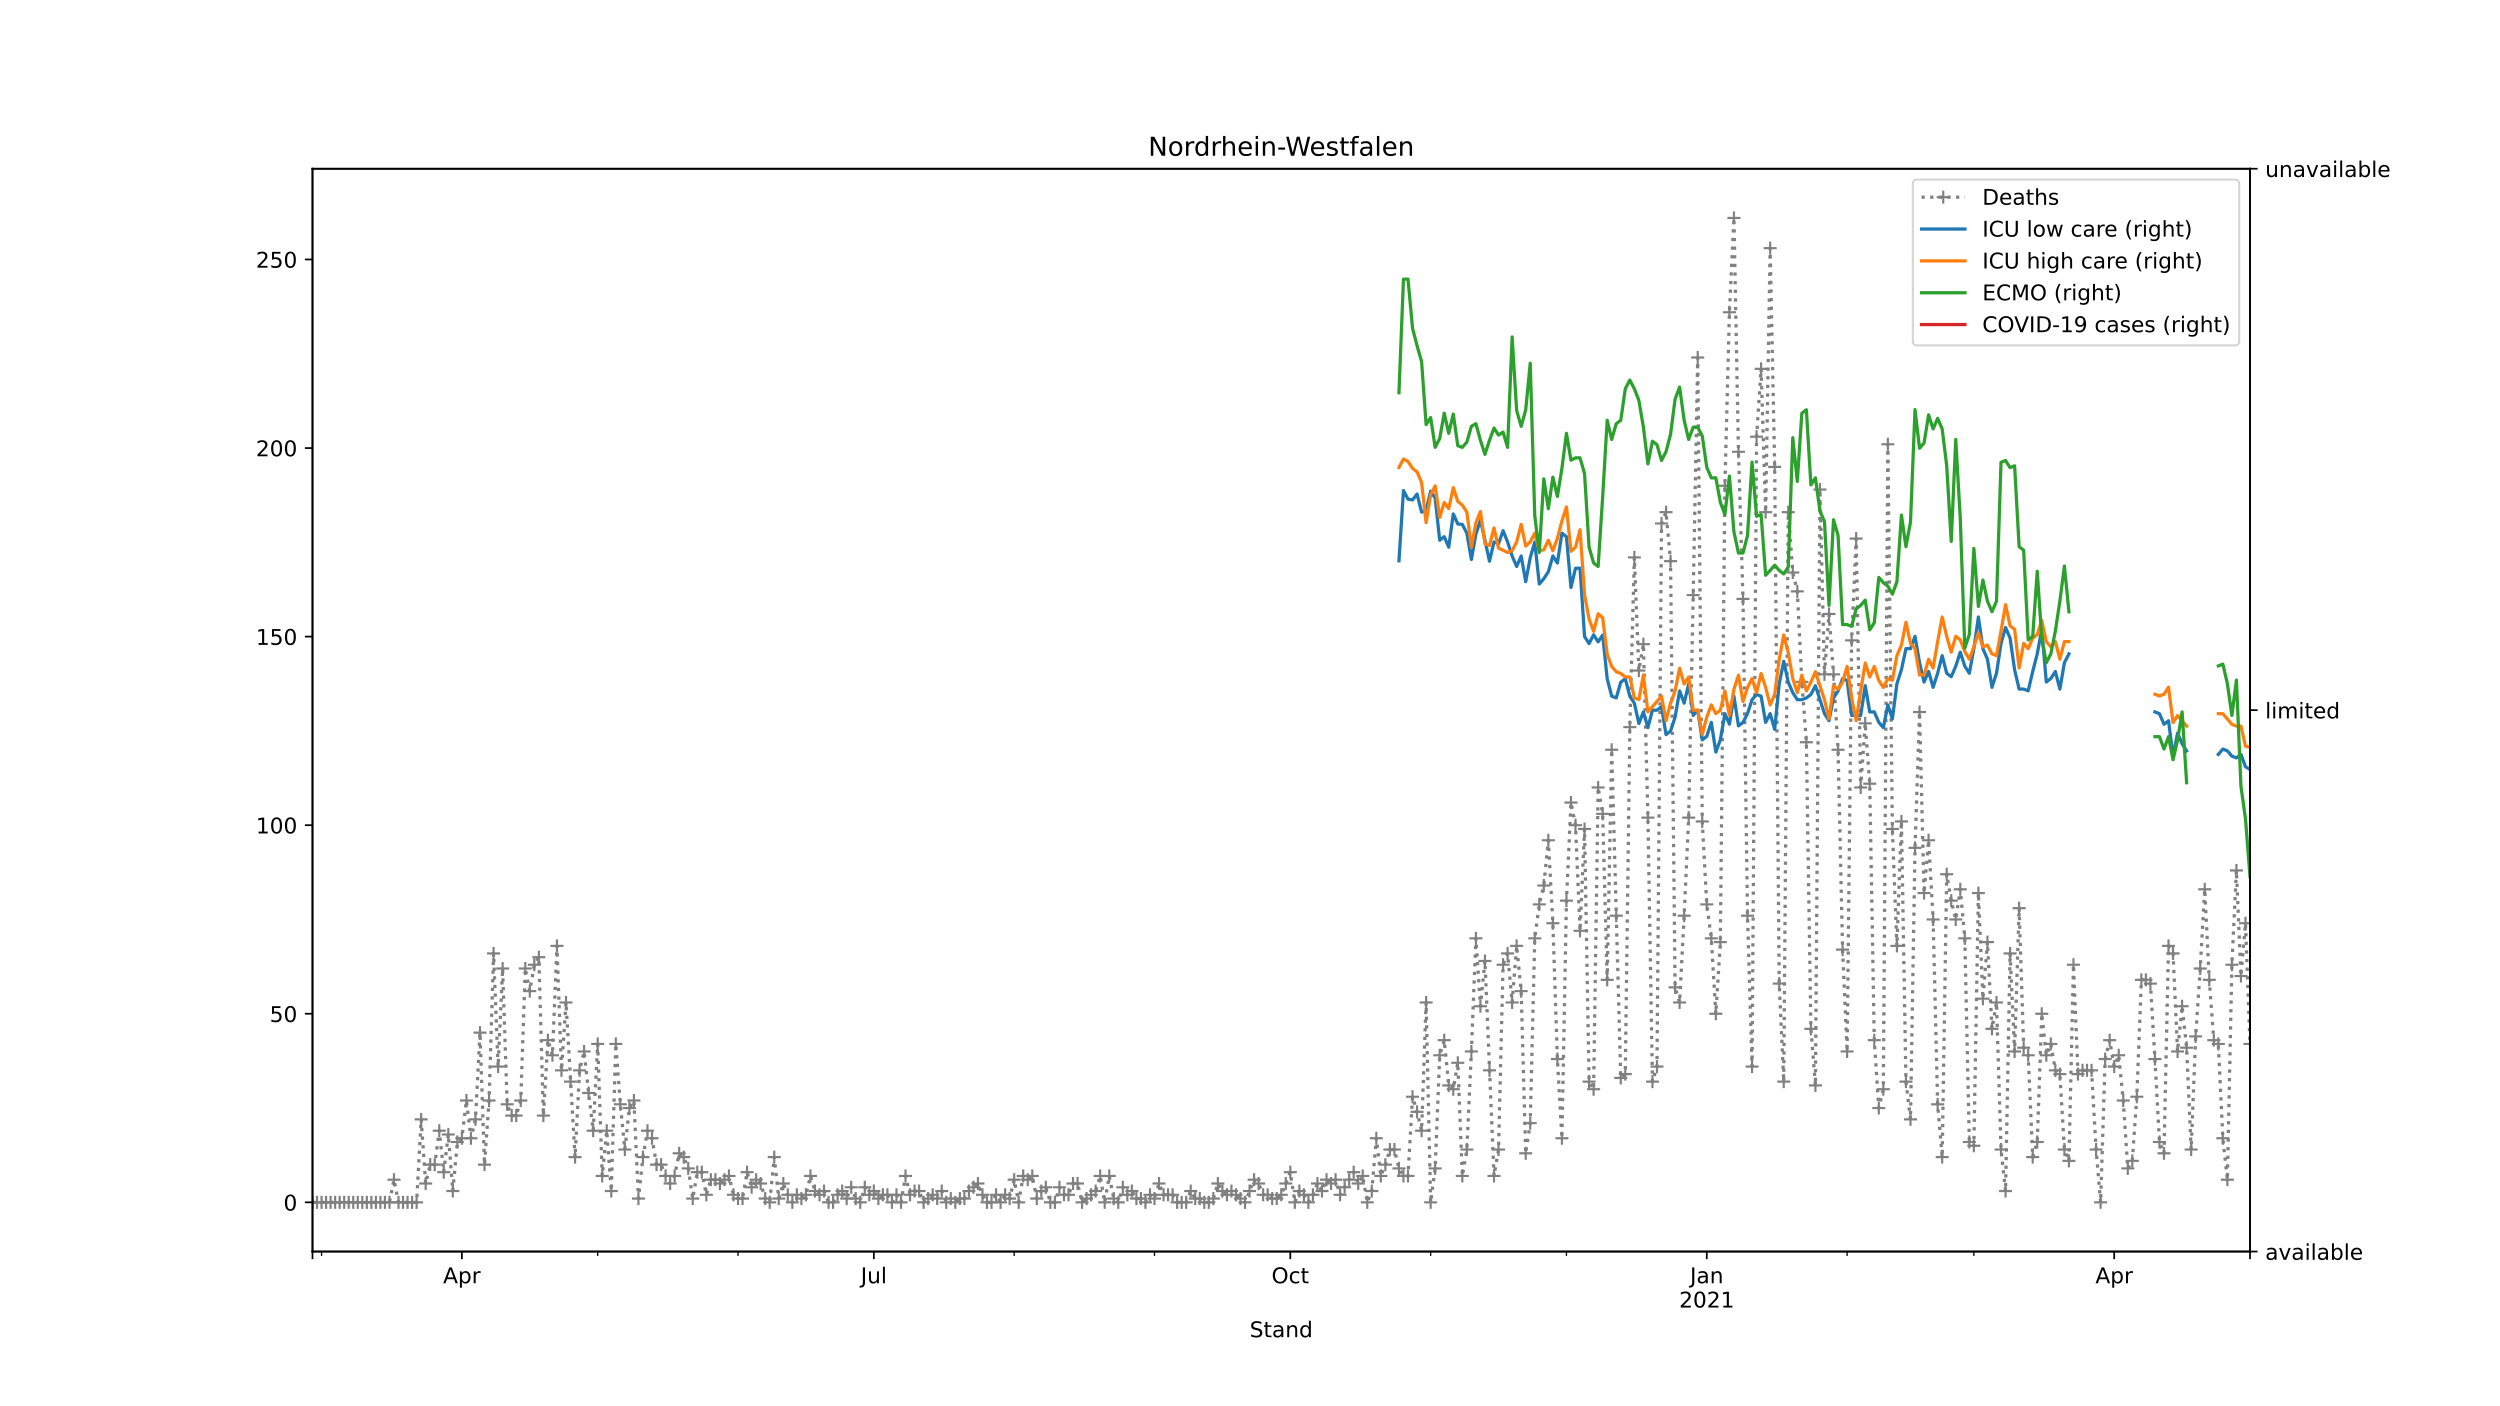 <?xml version="1.0" encoding="utf-8" standalone="no"?>
<!DOCTYPE svg PUBLIC "-//W3C//DTD SVG 1.1//EN"
  "http://www.w3.org/Graphics/SVG/1.1/DTD/svg11.dtd">
<!-- Created with matplotlib (https://matplotlib.org/) -->
<svg height="648pt" version="1.1" viewBox="0 0 1152 648" width="1152pt" xmlns="http://www.w3.org/2000/svg" xmlns:xlink="http://www.w3.org/1999/xlink">
 <defs>
  <style type="text/css">
*{stroke-linecap:butt;stroke-linejoin:round;}
  </style>
 </defs>
 <g id="figure_1">
  <g id="patch_1">
   <path d="M 0 648 
L 1152 648 
L 1152 0 
L 0 0 
z
" style="fill:#ffffff;"/>
  </g>
  <g id="axes_1">
   <g id="patch_2">
    <path d="M 144 576.72 
L 1036.8 576.72 
L 1036.8 77.76 
L 144 77.76 
z
" style="fill:#ffffff;"/>
   </g>
   <g id="matplotlib.axis_1">
    <g id="xtick_1">
     <g id="line2d_1">
      <defs>
       <path d="M 0 0 
L 0 3.5 
" id="m7cabd46bd2" style="stroke:#000000;stroke-width:0.8;"/>
      </defs>
      <g>
       <use style="stroke:#000000;stroke-width:0.8;" x="144" xlink:href="#m7cabd46bd2" y="576.72"/>
      </g>
     </g>
    </g>
    <g id="xtick_2">
     <g id="line2d_2">
      <g>
       <use style="stroke:#000000;stroke-width:0.8;" x="212.837" xlink:href="#m7cabd46bd2" y="576.72"/>
      </g>
     </g>
     <g id="text_1">
      <!-- Apr -->
      <defs>
       <path d="M 34.188 63.188 
L 20.797 26.906 
L 47.609 26.906 
z
M 28.609 72.906 
L 39.797 72.906 
L 67.578 0 
L 57.328 0 
L 50.688 18.703 
L 17.828 18.703 
L 11.188 0 
L 0.781 0 
z
" id="DejaVuSans-65"/>
       <path d="M 18.109 8.203 
L 18.109 -20.797 
L 9.078 -20.797 
L 9.078 54.688 
L 18.109 54.688 
L 18.109 46.391 
Q 20.953 51.266 25.266 53.625 
Q 29.594 56 35.594 56 
Q 45.562 56 51.781 48.094 
Q 58.016 40.188 58.016 27.297 
Q 58.016 14.406 51.781 6.484 
Q 45.562 -1.422 35.594 -1.422 
Q 29.594 -1.422 25.266 0.953 
Q 20.953 3.328 18.109 8.203 
z
M 48.688 27.297 
Q 48.688 37.203 44.609 42.844 
Q 40.531 48.484 33.406 48.484 
Q 26.266 48.484 22.188 42.844 
Q 18.109 37.203 18.109 27.297 
Q 18.109 17.391 22.188 11.75 
Q 26.266 6.109 33.406 6.109 
Q 40.531 6.109 44.609 11.75 
Q 48.688 17.391 48.688 27.297 
z
" id="DejaVuSans-112"/>
       <path d="M 41.109 46.297 
Q 39.594 47.172 37.812 47.578 
Q 36.031 48 33.891 48 
Q 26.266 48 22.188 43.047 
Q 18.109 38.094 18.109 28.812 
L 18.109 0 
L 9.078 0 
L 9.078 54.688 
L 18.109 54.688 
L 18.109 46.188 
Q 20.953 51.172 25.484 53.578 
Q 30.031 56 36.531 56 
Q 37.453 56 38.578 55.875 
Q 39.703 55.766 41.062 55.516 
z
" id="DejaVuSans-114"/>
      </defs>
      <g transform="translate(204.187 591.318)scale(0.1 -0.1)">
       <use xlink:href="#DejaVuSans-65"/>
       <use x="68.408" xlink:href="#DejaVuSans-112"/>
       <use x="131.885" xlink:href="#DejaVuSans-114"/>
      </g>
     </g>
    </g>
    <g id="xtick_3">
     <g id="line2d_3">
      <g>
       <use style="stroke:#000000;stroke-width:0.8;" x="402.662" xlink:href="#m7cabd46bd2" y="576.72"/>
      </g>
     </g>
     <g id="text_2">
      <!-- Jul -->
      <defs>
       <path d="M 9.812 72.906 
L 19.672 72.906 
L 19.672 5.078 
Q 19.672 -8.109 14.672 -14.062 
Q 9.672 -20.016 -1.422 -20.016 
L -5.172 -20.016 
L -5.172 -11.719 
L -2.094 -11.719 
Q 4.438 -11.719 7.125 -8.047 
Q 9.812 -4.391 9.812 5.078 
z
" id="DejaVuSans-74"/>
       <path d="M 8.5 21.578 
L 8.5 54.688 
L 17.484 54.688 
L 17.484 21.922 
Q 17.484 14.156 20.5 10.266 
Q 23.531 6.391 29.594 6.391 
Q 36.859 6.391 41.078 11.031 
Q 45.312 15.672 45.312 23.688 
L 45.312 54.688 
L 54.297 54.688 
L 54.297 0 
L 45.312 0 
L 45.312 8.406 
Q 42.047 3.422 37.719 1 
Q 33.406 -1.422 27.688 -1.422 
Q 18.266 -1.422 13.375 4.438 
Q 8.5 10.297 8.5 21.578 
z
M 31.109 56 
z
" id="DejaVuSans-117"/>
       <path d="M 9.422 75.984 
L 18.406 75.984 
L 18.406 0 
L 9.422 0 
z
" id="DejaVuSans-108"/>
      </defs>
      <g transform="translate(396.629 591.318)scale(0.1 -0.1)">
       <use xlink:href="#DejaVuSans-74"/>
       <use x="29.492" xlink:href="#DejaVuSans-117"/>
       <use x="92.871" xlink:href="#DejaVuSans-108"/>
      </g>
     </g>
    </g>
    <g id="xtick_4">
     <g id="line2d_4">
      <g>
       <use style="stroke:#000000;stroke-width:0.8;" x="594.572" xlink:href="#m7cabd46bd2" y="576.72"/>
      </g>
     </g>
     <g id="text_3">
      <!-- Oct -->
      <defs>
       <path d="M 39.406 66.219 
Q 28.656 66.219 22.328 58.203 
Q 16.016 50.203 16.016 36.375 
Q 16.016 22.609 22.328 14.594 
Q 28.656 6.594 39.406 6.594 
Q 50.141 6.594 56.422 14.594 
Q 62.703 22.609 62.703 36.375 
Q 62.703 50.203 56.422 58.203 
Q 50.141 66.219 39.406 66.219 
z
M 39.406 74.219 
Q 54.734 74.219 63.906 63.938 
Q 73.094 53.656 73.094 36.375 
Q 73.094 19.141 63.906 8.859 
Q 54.734 -1.422 39.406 -1.422 
Q 24.031 -1.422 14.812 8.828 
Q 5.609 19.094 5.609 36.375 
Q 5.609 53.656 14.812 63.938 
Q 24.031 74.219 39.406 74.219 
z
" id="DejaVuSans-79"/>
       <path d="M 48.781 52.594 
L 48.781 44.188 
Q 44.969 46.297 41.141 47.344 
Q 37.312 48.391 33.406 48.391 
Q 24.656 48.391 19.812 42.844 
Q 14.984 37.312 14.984 27.297 
Q 14.984 17.281 19.812 11.734 
Q 24.656 6.203 33.406 6.203 
Q 37.312 6.203 41.141 7.25 
Q 44.969 8.297 48.781 10.406 
L 48.781 2.094 
Q 45.016 0.344 40.984 -0.531 
Q 36.969 -1.422 32.422 -1.422 
Q 20.062 -1.422 12.781 6.344 
Q 5.516 14.109 5.516 27.297 
Q 5.516 40.672 12.859 48.328 
Q 20.219 56 33.016 56 
Q 37.156 56 41.109 55.141 
Q 45.062 54.297 48.781 52.594 
z
" id="DejaVuSans-99"/>
       <path d="M 18.312 70.219 
L 18.312 54.688 
L 36.812 54.688 
L 36.812 47.703 
L 18.312 47.703 
L 18.312 18.016 
Q 18.312 11.328 20.141 9.422 
Q 21.969 7.516 27.594 7.516 
L 36.812 7.516 
L 36.812 0 
L 27.594 0 
Q 17.188 0 13.234 3.875 
Q 9.281 7.766 9.281 18.016 
L 9.281 47.703 
L 2.688 47.703 
L 2.688 54.688 
L 9.281 54.688 
L 9.281 70.219 
z
" id="DejaVuSans-116"/>
      </defs>
      <g transform="translate(585.927 591.318)scale(0.1 -0.1)">
       <use xlink:href="#DejaVuSans-79"/>
       <use x="78.711" xlink:href="#DejaVuSans-99"/>
       <use x="133.691" xlink:href="#DejaVuSans-116"/>
      </g>
     </g>
    </g>
    <g id="xtick_5">
     <g id="line2d_5">
      <g>
       <use style="stroke:#000000;stroke-width:0.8;" x="786.482" xlink:href="#m7cabd46bd2" y="576.72"/>
      </g>
     </g>
     <g id="text_4">
      <!-- Jan -->
      <defs>
       <path d="M 34.281 27.484 
Q 23.391 27.484 19.188 25 
Q 14.984 22.516 14.984 16.5 
Q 14.984 11.719 18.141 8.906 
Q 21.297 6.109 26.703 6.109 
Q 34.188 6.109 38.703 11.406 
Q 43.219 16.703 43.219 25.484 
L 43.219 27.484 
z
M 52.203 31.203 
L 52.203 0 
L 43.219 0 
L 43.219 8.297 
Q 40.141 3.328 35.547 0.953 
Q 30.953 -1.422 24.312 -1.422 
Q 15.922 -1.422 10.953 3.297 
Q 6 8.016 6 15.922 
Q 6 25.141 12.172 29.828 
Q 18.359 34.516 30.609 34.516 
L 43.219 34.516 
L 43.219 35.406 
Q 43.219 41.609 39.141 45 
Q 35.062 48.391 27.688 48.391 
Q 23 48.391 18.547 47.266 
Q 14.109 46.141 10.016 43.891 
L 10.016 52.203 
Q 14.938 54.109 19.578 55.047 
Q 24.219 56 28.609 56 
Q 40.484 56 46.344 49.844 
Q 52.203 43.703 52.203 31.203 
z
" id="DejaVuSans-97"/>
       <path d="M 54.891 33.016 
L 54.891 0 
L 45.906 0 
L 45.906 32.719 
Q 45.906 40.484 42.875 44.328 
Q 39.844 48.188 33.797 48.188 
Q 26.516 48.188 22.312 43.547 
Q 18.109 38.922 18.109 30.906 
L 18.109 0 
L 9.078 0 
L 9.078 54.688 
L 18.109 54.688 
L 18.109 46.188 
Q 21.344 51.125 25.703 53.562 
Q 30.078 56 35.797 56 
Q 45.219 56 50.047 50.172 
Q 54.891 44.344 54.891 33.016 
z
" id="DejaVuSans-110"/>
      </defs>
      <g transform="translate(778.774 591.318)scale(0.1 -0.1)">
       <use xlink:href="#DejaVuSans-74"/>
       <use x="29.492" xlink:href="#DejaVuSans-97"/>
       <use x="90.771" xlink:href="#DejaVuSans-110"/>
      </g>
      <!-- 2021 -->
      <defs>
       <path d="M 19.188 8.297 
L 53.609 8.297 
L 53.609 0 
L 7.328 0 
L 7.328 8.297 
Q 12.938 14.109 22.625 23.891 
Q 32.328 33.688 34.812 36.531 
Q 39.547 41.844 41.422 45.531 
Q 43.312 49.219 43.312 52.781 
Q 43.312 58.594 39.234 62.25 
Q 35.156 65.922 28.609 65.922 
Q 23.969 65.922 18.812 64.312 
Q 13.672 62.703 7.812 59.422 
L 7.812 69.391 
Q 13.766 71.781 18.938 73 
Q 24.125 74.219 28.422 74.219 
Q 39.75 74.219 46.484 68.547 
Q 53.219 62.891 53.219 53.422 
Q 53.219 48.922 51.531 44.891 
Q 49.859 40.875 45.406 35.406 
Q 44.188 33.984 37.641 27.219 
Q 31.109 20.453 19.188 8.297 
z
" id="DejaVuSans-50"/>
       <path d="M 31.781 66.406 
Q 24.172 66.406 20.328 58.906 
Q 16.5 51.422 16.5 36.375 
Q 16.5 21.391 20.328 13.891 
Q 24.172 6.391 31.781 6.391 
Q 39.453 6.391 43.281 13.891 
Q 47.125 21.391 47.125 36.375 
Q 47.125 51.422 43.281 58.906 
Q 39.453 66.406 31.781 66.406 
z
M 31.781 74.219 
Q 44.047 74.219 50.516 64.516 
Q 56.984 54.828 56.984 36.375 
Q 56.984 17.969 50.516 8.266 
Q 44.047 -1.422 31.781 -1.422 
Q 19.531 -1.422 13.062 8.266 
Q 6.594 17.969 6.594 36.375 
Q 6.594 54.828 13.062 64.516 
Q 19.531 74.219 31.781 74.219 
z
" id="DejaVuSans-48"/>
       <path d="M 12.406 8.297 
L 28.516 8.297 
L 28.516 63.922 
L 10.984 60.406 
L 10.984 69.391 
L 28.422 72.906 
L 38.281 72.906 
L 38.281 8.297 
L 54.391 8.297 
L 54.391 0 
L 12.406 0 
z
" id="DejaVuSans-49"/>
      </defs>
      <g transform="translate(773.757 602.516)scale(0.1 -0.1)">
       <use xlink:href="#DejaVuSans-50"/>
       <use x="63.623" xlink:href="#DejaVuSans-48"/>
       <use x="127.246" xlink:href="#DejaVuSans-50"/>
       <use x="190.869" xlink:href="#DejaVuSans-49"/>
      </g>
     </g>
    </g>
    <g id="xtick_6">
     <g id="line2d_6">
      <g>
       <use style="stroke:#000000;stroke-width:0.8;" x="974.221" xlink:href="#m7cabd46bd2" y="576.72"/>
      </g>
     </g>
     <g id="text_5">
      <!-- Apr -->
      <g transform="translate(965.571 591.318)scale(0.1 -0.1)">
       <use xlink:href="#DejaVuSans-65"/>
       <use x="68.408" xlink:href="#DejaVuSans-112"/>
       <use x="131.885" xlink:href="#DejaVuSans-114"/>
      </g>
     </g>
    </g>
    <g id="xtick_7">
     <g id="line2d_7">
      <g>
       <use style="stroke:#000000;stroke-width:0.8;" x="1036.8" xlink:href="#m7cabd46bd2" y="576.72"/>
      </g>
     </g>
    </g>
    <g id="xtick_8">
     <g id="line2d_8">
      <defs>
       <path d="M 0 0 
L 0 2 
" id="mffe9f73cd5" style="stroke:#000000;stroke-width:0.6;"/>
      </defs>
      <g>
       <use style="stroke:#000000;stroke-width:0.6;" x="148.172" xlink:href="#mffe9f73cd5" y="576.72"/>
      </g>
     </g>
    </g>
    <g id="xtick_9">
     <g id="line2d_9">
      <g>
       <use style="stroke:#000000;stroke-width:0.6;" x="275.417" xlink:href="#mffe9f73cd5" y="576.72"/>
      </g>
     </g>
    </g>
    <g id="xtick_10">
     <g id="line2d_10">
      <g>
       <use style="stroke:#000000;stroke-width:0.6;" x="340.082" xlink:href="#mffe9f73cd5" y="576.72"/>
      </g>
     </g>
    </g>
    <g id="xtick_11">
     <g id="line2d_11">
      <g>
       <use style="stroke:#000000;stroke-width:0.6;" x="467.327" xlink:href="#mffe9f73cd5" y="576.72"/>
      </g>
     </g>
    </g>
    <g id="xtick_12">
     <g id="line2d_12">
      <g>
       <use style="stroke:#000000;stroke-width:0.6;" x="531.993" xlink:href="#mffe9f73cd5" y="576.72"/>
      </g>
     </g>
    </g>
    <g id="xtick_13">
     <g id="line2d_13">
      <g>
       <use style="stroke:#000000;stroke-width:0.6;" x="659.237" xlink:href="#mffe9f73cd5" y="576.72"/>
      </g>
     </g>
    </g>
    <g id="xtick_14">
     <g id="line2d_14">
      <g>
       <use style="stroke:#000000;stroke-width:0.6;" x="721.817" xlink:href="#mffe9f73cd5" y="576.72"/>
      </g>
     </g>
    </g>
    <g id="xtick_15">
     <g id="line2d_15">
      <g>
       <use style="stroke:#000000;stroke-width:0.6;" x="851.148" xlink:href="#mffe9f73cd5" y="576.72"/>
      </g>
     </g>
    </g>
    <g id="xtick_16">
     <g id="line2d_16">
      <g>
       <use style="stroke:#000000;stroke-width:0.6;" x="909.555" xlink:href="#mffe9f73cd5" y="576.72"/>
      </g>
     </g>
    </g>
    <g id="text_6">
     <!-- Stand -->
     <defs>
      <path d="M 53.516 70.516 
L 53.516 60.891 
Q 47.906 63.578 42.922 64.891 
Q 37.938 66.219 33.297 66.219 
Q 25.25 66.219 20.875 63.094 
Q 16.5 59.969 16.5 54.203 
Q 16.5 49.359 19.406 46.891 
Q 22.312 44.438 30.422 42.922 
L 36.375 41.703 
Q 47.406 39.594 52.656 34.297 
Q 57.906 29 57.906 20.125 
Q 57.906 9.516 50.797 4.047 
Q 43.703 -1.422 29.984 -1.422 
Q 24.812 -1.422 18.969 -0.25 
Q 13.141 0.922 6.891 3.219 
L 6.891 13.375 
Q 12.891 10.016 18.656 8.297 
Q 24.422 6.594 29.984 6.594 
Q 38.422 6.594 43.016 9.906 
Q 47.609 13.234 47.609 19.391 
Q 47.609 24.75 44.312 27.781 
Q 41.016 30.812 33.5 32.328 
L 27.484 33.5 
Q 16.453 35.688 11.516 40.375 
Q 6.594 45.062 6.594 53.422 
Q 6.594 63.094 13.406 68.656 
Q 20.219 74.219 32.172 74.219 
Q 37.312 74.219 42.625 73.281 
Q 47.953 72.359 53.516 70.516 
z
" id="DejaVuSans-83"/>
      <path d="M 45.406 46.391 
L 45.406 75.984 
L 54.391 75.984 
L 54.391 0 
L 45.406 0 
L 45.406 8.203 
Q 42.578 3.328 38.25 0.953 
Q 33.938 -1.422 27.875 -1.422 
Q 17.969 -1.422 11.734 6.484 
Q 5.516 14.406 5.516 27.297 
Q 5.516 40.188 11.734 48.094 
Q 17.969 56 27.875 56 
Q 33.938 56 38.25 53.625 
Q 42.578 51.266 45.406 46.391 
z
M 14.797 27.297 
Q 14.797 17.391 18.875 11.75 
Q 22.953 6.109 30.078 6.109 
Q 37.203 6.109 41.297 11.75 
Q 45.406 17.391 45.406 27.297 
Q 45.406 37.203 41.297 42.844 
Q 37.203 48.484 30.078 48.484 
Q 22.953 48.484 18.875 42.844 
Q 14.797 37.203 14.797 27.297 
z
" id="DejaVuSans-100"/>
     </defs>
     <g transform="translate(575.859 616.194)scale(0.1 -0.1)">
      <use xlink:href="#DejaVuSans-83"/>
      <use x="63.477" xlink:href="#DejaVuSans-116"/>
      <use x="102.686" xlink:href="#DejaVuSans-97"/>
      <use x="163.965" xlink:href="#DejaVuSans-110"/>
      <use x="227.344" xlink:href="#DejaVuSans-100"/>
     </g>
    </g>
   </g>
   <g id="matplotlib.axis_2">
    <g id="ytick_1">
     <g id="line2d_17">
      <defs>
       <path d="M 0 0 
L -3.5 0 
" id="m30e79e7697" style="stroke:#000000;stroke-width:0.8;"/>
      </defs>
      <g>
       <use style="stroke:#000000;stroke-width:0.8;" x="144" xlink:href="#m30e79e7697" y="554.04"/>
      </g>
     </g>
     <g id="text_7">
      <!-- 0 -->
      <g transform="translate(130.637 557.839)scale(0.1 -0.1)">
       <use xlink:href="#DejaVuSans-48"/>
      </g>
     </g>
    </g>
    <g id="ytick_2">
     <g id="line2d_18">
      <g>
       <use style="stroke:#000000;stroke-width:0.8;" x="144" xlink:href="#m30e79e7697" y="467.143"/>
      </g>
     </g>
     <g id="text_8">
      <!-- 50 -->
      <defs>
       <path d="M 10.797 72.906 
L 49.516 72.906 
L 49.516 64.594 
L 19.828 64.594 
L 19.828 46.734 
Q 21.969 47.469 24.109 47.828 
Q 26.266 48.188 28.422 48.188 
Q 40.625 48.188 47.75 41.5 
Q 54.891 34.812 54.891 23.391 
Q 54.891 11.625 47.562 5.094 
Q 40.234 -1.422 26.906 -1.422 
Q 22.312 -1.422 17.547 -0.641 
Q 12.797 0.141 7.719 1.703 
L 7.719 11.625 
Q 12.109 9.234 16.797 8.062 
Q 21.484 6.891 26.703 6.891 
Q 35.156 6.891 40.078 11.328 
Q 45.016 15.766 45.016 23.391 
Q 45.016 31 40.078 35.438 
Q 35.156 39.891 26.703 39.891 
Q 22.75 39.891 18.812 39.016 
Q 14.891 38.141 10.797 36.281 
z
" id="DejaVuSans-53"/>
      </defs>
      <g transform="translate(124.275 470.943)scale(0.1 -0.1)">
       <use xlink:href="#DejaVuSans-53"/>
       <use x="63.623" xlink:href="#DejaVuSans-48"/>
      </g>
     </g>
    </g>
    <g id="ytick_3">
     <g id="line2d_19">
      <g>
       <use style="stroke:#000000;stroke-width:0.8;" x="144" xlink:href="#m30e79e7697" y="380.247"/>
      </g>
     </g>
     <g id="text_9">
      <!-- 100 -->
      <g transform="translate(117.912 384.046)scale(0.1 -0.1)">
       <use xlink:href="#DejaVuSans-49"/>
       <use x="63.623" xlink:href="#DejaVuSans-48"/>
       <use x="127.246" xlink:href="#DejaVuSans-48"/>
      </g>
     </g>
    </g>
    <g id="ytick_4">
     <g id="line2d_20">
      <g>
       <use style="stroke:#000000;stroke-width:0.8;" x="144" xlink:href="#m30e79e7697" y="293.35"/>
      </g>
     </g>
     <g id="text_10">
      <!-- 150 -->
      <g transform="translate(117.912 297.15)scale(0.1 -0.1)">
       <use xlink:href="#DejaVuSans-49"/>
       <use x="63.623" xlink:href="#DejaVuSans-53"/>
       <use x="127.246" xlink:href="#DejaVuSans-48"/>
      </g>
     </g>
    </g>
    <g id="ytick_5">
     <g id="line2d_21">
      <g>
       <use style="stroke:#000000;stroke-width:0.8;" x="144" xlink:href="#m30e79e7697" y="206.454"/>
      </g>
     </g>
     <g id="text_11">
      <!-- 200 -->
      <g transform="translate(117.912 210.253)scale(0.1 -0.1)">
       <use xlink:href="#DejaVuSans-50"/>
       <use x="63.623" xlink:href="#DejaVuSans-48"/>
       <use x="127.246" xlink:href="#DejaVuSans-48"/>
      </g>
     </g>
    </g>
    <g id="ytick_6">
     <g id="line2d_22">
      <g>
       <use style="stroke:#000000;stroke-width:0.8;" x="144" xlink:href="#m30e79e7697" y="119.557"/>
      </g>
     </g>
     <g id="text_12">
      <!-- 250 -->
      <g transform="translate(117.912 123.356)scale(0.1 -0.1)">
       <use xlink:href="#DejaVuSans-50"/>
       <use x="63.623" xlink:href="#DejaVuSans-53"/>
       <use x="127.246" xlink:href="#DejaVuSans-48"/>
      </g>
     </g>
    </g>
   </g>
   <g id="line2d_23">
    <path clip-path="url(#p833faab494)" d="M 144 554.04 
L 179.462 554.04 
L 181.548 543.612 
L 183.634 554.04 
L 191.978 554.04 
L 194.064 515.806 
L 196.15 545.35 
L 198.236 536.661 
L 200.321 536.661 
L 202.407 521.019 
L 204.493 540.137 
L 206.579 522.757 
L 208.665 548.826 
L 210.751 526.233 
L 212.837 524.495 
L 214.923 507.116 
L 217.009 524.495 
L 219.095 515.806 
L 221.181 475.833 
L 223.267 536.661 
L 225.353 507.116 
L 227.439 439.337 
L 229.525 491.474 
L 231.611 446.288 
L 233.697 508.854 
L 235.783 514.068 
L 237.869 514.068 
L 239.955 507.116 
L 242.041 446.288 
L 244.127 456.716 
L 246.213 444.55 
L 248.299 441.074 
L 250.385 514.068 
L 252.471 479.309 
L 254.557 486.261 
L 256.643 435.861 
L 258.729 493.212 
L 260.815 461.93 
L 264.987 533.185 
L 267.073 493.212 
L 269.159 484.523 
L 271.245 503.64 
L 273.331 521.019 
L 275.417 481.047 
L 277.503 541.874 
L 279.589 521.019 
L 281.675 548.826 
L 283.761 481.047 
L 285.847 508.854 
L 287.933 529.709 
L 290.019 510.592 
L 292.105 507.116 
L 294.191 552.302 
L 296.277 533.185 
L 298.363 521.019 
L 300.449 524.495 
L 302.535 536.661 
L 304.621 536.661 
L 306.707 541.874 
L 308.793 545.35 
L 310.879 541.874 
L 312.964 531.447 
L 315.05 533.185 
L 317.136 538.399 
L 319.222 552.302 
L 321.308 540.137 
L 323.394 540.137 
L 325.48 550.564 
L 327.566 543.612 
L 329.652 543.612 
L 331.738 545.35 
L 335.91 541.874 
L 337.996 550.564 
L 340.082 552.302 
L 342.168 552.302 
L 344.254 540.137 
L 346.34 547.088 
L 348.426 543.612 
L 350.512 545.35 
L 352.598 552.302 
L 354.684 554.04 
L 356.77 533.185 
L 358.856 552.302 
L 360.942 545.35 
L 363.028 550.564 
L 365.114 554.04 
L 367.2 550.564 
L 369.286 552.302 
L 371.372 550.564 
L 373.458 541.874 
L 375.544 548.826 
L 377.63 550.564 
L 379.716 548.826 
L 381.802 554.04 
L 383.888 554.04 
L 385.974 550.564 
L 388.06 548.826 
L 390.146 552.302 
L 392.232 547.088 
L 394.318 552.302 
L 396.404 554.04 
L 398.49 547.088 
L 400.576 550.564 
L 402.662 548.826 
L 404.748 552.302 
L 406.834 550.564 
L 408.92 550.564 
L 411.006 554.04 
L 413.092 550.564 
L 415.178 554.04 
L 417.264 541.874 
L 419.35 550.564 
L 421.436 548.826 
L 423.521 548.826 
L 425.607 554.04 
L 429.779 550.564 
L 431.865 552.302 
L 433.951 548.826 
L 436.037 554.04 
L 438.123 552.302 
L 440.209 554.04 
L 442.295 552.302 
L 444.381 552.302 
L 446.467 548.826 
L 450.639 545.35 
L 452.725 550.564 
L 454.811 554.04 
L 456.897 554.04 
L 458.983 550.564 
L 461.069 554.04 
L 463.155 550.564 
L 465.241 552.302 
L 467.327 543.612 
L 469.413 554.04 
L 471.499 541.874 
L 473.585 543.612 
L 475.671 541.874 
L 477.757 552.302 
L 479.843 548.826 
L 481.929 547.088 
L 484.015 554.04 
L 486.101 554.04 
L 488.187 547.088 
L 490.273 550.564 
L 492.359 550.564 
L 494.445 545.35 
L 496.531 545.35 
L 498.617 554.04 
L 504.875 548.826 
L 506.961 541.874 
L 509.047 554.04 
L 511.133 541.874 
L 513.219 552.302 
L 515.305 554.04 
L 517.391 547.088 
L 519.477 550.564 
L 521.563 548.826 
L 523.649 552.302 
L 525.735 552.302 
L 527.821 554.04 
L 529.907 550.564 
L 531.993 552.302 
L 534.079 545.35 
L 536.164 550.564 
L 540.336 550.564 
L 542.422 554.04 
L 546.594 554.04 
L 548.68 548.826 
L 550.766 552.302 
L 552.852 552.302 
L 554.938 554.04 
L 557.024 554.04 
L 559.11 552.302 
L 561.196 545.35 
L 563.282 548.826 
L 565.368 550.564 
L 567.454 548.826 
L 573.712 554.04 
L 577.884 543.612 
L 579.97 545.35 
L 582.056 550.564 
L 584.142 550.564 
L 586.228 552.302 
L 588.314 552.302 
L 590.4 550.564 
L 594.572 540.137 
L 596.658 554.04 
L 598.744 548.826 
L 600.83 550.564 
L 602.916 554.04 
L 605.002 550.564 
L 607.088 545.35 
L 609.174 548.826 
L 611.26 543.612 
L 613.346 545.35 
L 615.432 543.612 
L 617.518 550.564 
L 623.776 540.137 
L 625.862 545.35 
L 627.948 541.874 
L 630.034 554.04 
L 632.12 548.826 
L 634.206 524.495 
L 636.292 541.874 
L 638.378 536.661 
L 640.464 529.709 
L 642.55 529.709 
L 644.636 538.399 
L 646.721 541.874 
L 648.807 541.874 
L 650.893 505.378 
L 652.979 512.33 
L 655.065 521.019 
L 657.151 461.93 
L 659.237 554.04 
L 661.323 538.399 
L 663.409 486.261 
L 665.495 479.309 
L 667.581 500.164 
L 669.667 501.902 
L 671.753 489.737 
L 673.839 541.874 
L 675.925 529.709 
L 678.011 484.523 
L 680.097 432.385 
L 682.183 463.668 
L 684.269 442.812 
L 688.441 541.874 
L 690.527 529.709 
L 692.613 444.55 
L 694.699 439.337 
L 696.785 461.93 
L 698.871 435.861 
L 700.957 456.716 
L 703.043 531.447 
L 705.129 517.543 
L 707.215 432.385 
L 709.301 416.743 
L 711.387 408.054 
L 713.473 387.199 
L 715.559 425.433 
L 717.645 487.999 
L 719.731 524.495 
L 721.817 415.006 
L 723.903 369.819 
L 725.989 380.247 
L 728.075 428.909 
L 730.161 381.985 
L 732.247 498.426 
L 734.333 501.902 
L 736.419 362.868 
L 738.505 375.033 
L 740.591 451.502 
L 742.677 345.488 
L 746.849 496.688 
L 748.935 494.95 
L 751.021 335.061 
L 753.107 256.854 
L 755.193 308.992 
L 757.279 296.826 
L 759.364 376.771 
L 761.45 498.426 
L 763.536 491.474 
L 765.622 241.212 
L 767.708 235.999 
L 769.794 258.592 
L 771.88 454.978 
L 773.966 461.93 
L 776.052 421.957 
L 778.138 376.771 
L 780.224 274.233 
L 782.31 164.743 
L 784.396 378.509 
L 786.482 416.743 
L 788.568 432.385 
L 790.654 467.143 
L 792.74 434.123 
L 794.826 223.833 
L 796.912 143.888 
L 798.998 100.44 
L 801.084 208.192 
L 803.17 275.971 
L 805.256 421.957 
L 807.342 491.474 
L 809.428 201.24 
L 811.514 169.957 
L 813.6 235.999 
L 815.686 114.343 
L 817.772 215.143 
L 819.858 453.24 
L 821.944 498.426 
L 824.03 235.999 
L 826.116 263.806 
L 828.202 272.495 
L 830.288 314.206 
L 832.374 342.012 
L 834.46 474.095 
L 836.546 500.164 
L 838.632 225.571 
L 840.718 310.73 
L 842.804 282.923 
L 844.89 310.73 
L 846.976 345.488 
L 849.062 437.599 
L 851.148 484.523 
L 853.234 295.088 
L 855.32 248.164 
L 857.406 362.868 
L 859.492 333.323 
L 861.578 361.13 
L 863.664 479.309 
L 865.75 510.592 
L 867.836 501.902 
L 869.921 204.716 
L 872.007 381.985 
L 874.093 435.861 
L 876.179 378.509 
L 878.265 498.426 
L 880.351 515.806 
L 882.437 390.674 
L 884.523 328.109 
L 886.609 411.53 
L 888.695 387.199 
L 890.781 423.695 
L 892.867 508.854 
L 894.953 533.185 
L 897.039 402.84 
L 899.125 415.006 
L 901.211 423.695 
L 903.297 409.792 
L 905.383 432.385 
L 907.469 526.233 
L 909.555 527.971 
L 911.641 411.53 
L 913.727 460.192 
L 915.813 434.123 
L 917.899 474.095 
L 919.985 461.93 
L 922.071 529.709 
L 924.157 548.826 
L 926.243 439.337 
L 928.329 484.523 
L 930.415 418.481 
L 932.501 482.785 
L 934.587 486.261 
L 936.673 533.185 
L 938.759 526.233 
L 940.845 467.143 
L 942.931 486.261 
L 945.017 481.047 
L 947.103 493.212 
L 949.189 494.95 
L 951.275 529.709 
L 953.361 534.923 
L 955.447 444.55 
L 957.533 494.95 
L 959.619 493.212 
L 963.791 493.212 
L 965.877 529.709 
L 967.963 554.04 
L 970.049 487.999 
L 972.135 479.309 
L 974.221 491.474 
L 976.307 486.261 
L 978.393 507.116 
L 980.479 538.399 
L 982.564 534.923 
L 984.65 505.378 
L 986.736 451.502 
L 988.822 451.502 
L 990.908 453.24 
L 992.994 487.999 
L 995.08 526.233 
L 997.166 531.447 
L 999.252 435.861 
L 1001.338 439.337 
L 1003.424 484.523 
L 1005.51 463.668 
L 1007.596 482.785 
L 1009.682 529.709 
L 1011.768 477.571 
L 1013.854 446.288 
L 1015.94 409.792 
L 1018.026 451.502 
L 1020.112 479.309 
L 1022.198 481.047 
L 1024.284 524.495 
L 1026.37 543.612 
L 1028.456 444.55 
L 1030.542 401.102 
L 1032.628 449.764 
L 1034.714 425.433 
L 1036.8 481.047 
L 1036.8 481.047 
" style="fill:none;stroke:#808080;stroke-dasharray:1.5,2.475;stroke-dashoffset:0;stroke-width:1.5;"/>
    <defs>
     <path d="M -3 0 
L 3 0 
M 0 3 
L 0 -3 
" id="m5071fcd2f8" style="stroke:#808080;"/>
    </defs>
    <g clip-path="url(#p833faab494)">
     <use style="fill:#808080;stroke:#808080;" x="144" xlink:href="#m5071fcd2f8" y="554.04"/>
     <use style="fill:#808080;stroke:#808080;" x="146.086" xlink:href="#m5071fcd2f8" y="554.04"/>
     <use style="fill:#808080;stroke:#808080;" x="148.172" xlink:href="#m5071fcd2f8" y="554.04"/>
     <use style="fill:#808080;stroke:#808080;" x="150.258" xlink:href="#m5071fcd2f8" y="554.04"/>
     <use style="fill:#808080;stroke:#808080;" x="152.344" xlink:href="#m5071fcd2f8" y="554.04"/>
     <use style="fill:#808080;stroke:#808080;" x="154.43" xlink:href="#m5071fcd2f8" y="554.04"/>
     <use style="fill:#808080;stroke:#808080;" x="156.516" xlink:href="#m5071fcd2f8" y="554.04"/>
     <use style="fill:#808080;stroke:#808080;" x="158.602" xlink:href="#m5071fcd2f8" y="554.04"/>
     <use style="fill:#808080;stroke:#808080;" x="160.688" xlink:href="#m5071fcd2f8" y="554.04"/>
     <use style="fill:#808080;stroke:#808080;" x="162.774" xlink:href="#m5071fcd2f8" y="554.04"/>
     <use style="fill:#808080;stroke:#808080;" x="164.86" xlink:href="#m5071fcd2f8" y="554.04"/>
     <use style="fill:#808080;stroke:#808080;" x="166.946" xlink:href="#m5071fcd2f8" y="554.04"/>
     <use style="fill:#808080;stroke:#808080;" x="169.032" xlink:href="#m5071fcd2f8" y="554.04"/>
     <use style="fill:#808080;stroke:#808080;" x="171.118" xlink:href="#m5071fcd2f8" y="554.04"/>
     <use style="fill:#808080;stroke:#808080;" x="173.204" xlink:href="#m5071fcd2f8" y="554.04"/>
     <use style="fill:#808080;stroke:#808080;" x="175.29" xlink:href="#m5071fcd2f8" y="554.04"/>
     <use style="fill:#808080;stroke:#808080;" x="177.376" xlink:href="#m5071fcd2f8" y="554.04"/>
     <use style="fill:#808080;stroke:#808080;" x="179.462" xlink:href="#m5071fcd2f8" y="554.04"/>
     <use style="fill:#808080;stroke:#808080;" x="181.548" xlink:href="#m5071fcd2f8" y="543.612"/>
     <use style="fill:#808080;stroke:#808080;" x="183.634" xlink:href="#m5071fcd2f8" y="554.04"/>
     <use style="fill:#808080;stroke:#808080;" x="185.72" xlink:href="#m5071fcd2f8" y="554.04"/>
     <use style="fill:#808080;stroke:#808080;" x="187.806" xlink:href="#m5071fcd2f8" y="554.04"/>
     <use style="fill:#808080;stroke:#808080;" x="189.892" xlink:href="#m5071fcd2f8" y="554.04"/>
     <use style="fill:#808080;stroke:#808080;" x="191.978" xlink:href="#m5071fcd2f8" y="554.04"/>
     <use style="fill:#808080;stroke:#808080;" x="194.064" xlink:href="#m5071fcd2f8" y="515.806"/>
     <use style="fill:#808080;stroke:#808080;" x="196.15" xlink:href="#m5071fcd2f8" y="545.35"/>
     <use style="fill:#808080;stroke:#808080;" x="198.236" xlink:href="#m5071fcd2f8" y="536.661"/>
     <use style="fill:#808080;stroke:#808080;" x="200.321" xlink:href="#m5071fcd2f8" y="536.661"/>
     <use style="fill:#808080;stroke:#808080;" x="202.407" xlink:href="#m5071fcd2f8" y="521.019"/>
     <use style="fill:#808080;stroke:#808080;" x="204.493" xlink:href="#m5071fcd2f8" y="540.137"/>
     <use style="fill:#808080;stroke:#808080;" x="206.579" xlink:href="#m5071fcd2f8" y="522.757"/>
     <use style="fill:#808080;stroke:#808080;" x="208.665" xlink:href="#m5071fcd2f8" y="548.826"/>
     <use style="fill:#808080;stroke:#808080;" x="210.751" xlink:href="#m5071fcd2f8" y="526.233"/>
     <use style="fill:#808080;stroke:#808080;" x="212.837" xlink:href="#m5071fcd2f8" y="524.495"/>
     <use style="fill:#808080;stroke:#808080;" x="214.923" xlink:href="#m5071fcd2f8" y="507.116"/>
     <use style="fill:#808080;stroke:#808080;" x="217.009" xlink:href="#m5071fcd2f8" y="524.495"/>
     <use style="fill:#808080;stroke:#808080;" x="219.095" xlink:href="#m5071fcd2f8" y="515.806"/>
     <use style="fill:#808080;stroke:#808080;" x="221.181" xlink:href="#m5071fcd2f8" y="475.833"/>
     <use style="fill:#808080;stroke:#808080;" x="223.267" xlink:href="#m5071fcd2f8" y="536.661"/>
     <use style="fill:#808080;stroke:#808080;" x="225.353" xlink:href="#m5071fcd2f8" y="507.116"/>
     <use style="fill:#808080;stroke:#808080;" x="227.439" xlink:href="#m5071fcd2f8" y="439.337"/>
     <use style="fill:#808080;stroke:#808080;" x="229.525" xlink:href="#m5071fcd2f8" y="491.474"/>
     <use style="fill:#808080;stroke:#808080;" x="231.611" xlink:href="#m5071fcd2f8" y="446.288"/>
     <use style="fill:#808080;stroke:#808080;" x="233.697" xlink:href="#m5071fcd2f8" y="508.854"/>
     <use style="fill:#808080;stroke:#808080;" x="235.783" xlink:href="#m5071fcd2f8" y="514.068"/>
     <use style="fill:#808080;stroke:#808080;" x="237.869" xlink:href="#m5071fcd2f8" y="514.068"/>
     <use style="fill:#808080;stroke:#808080;" x="239.955" xlink:href="#m5071fcd2f8" y="507.116"/>
     <use style="fill:#808080;stroke:#808080;" x="242.041" xlink:href="#m5071fcd2f8" y="446.288"/>
     <use style="fill:#808080;stroke:#808080;" x="244.127" xlink:href="#m5071fcd2f8" y="456.716"/>
     <use style="fill:#808080;stroke:#808080;" x="246.213" xlink:href="#m5071fcd2f8" y="444.55"/>
     <use style="fill:#808080;stroke:#808080;" x="248.299" xlink:href="#m5071fcd2f8" y="441.074"/>
     <use style="fill:#808080;stroke:#808080;" x="250.385" xlink:href="#m5071fcd2f8" y="514.068"/>
     <use style="fill:#808080;stroke:#808080;" x="252.471" xlink:href="#m5071fcd2f8" y="479.309"/>
     <use style="fill:#808080;stroke:#808080;" x="254.557" xlink:href="#m5071fcd2f8" y="486.261"/>
     <use style="fill:#808080;stroke:#808080;" x="256.643" xlink:href="#m5071fcd2f8" y="435.861"/>
     <use style="fill:#808080;stroke:#808080;" x="258.729" xlink:href="#m5071fcd2f8" y="493.212"/>
     <use style="fill:#808080;stroke:#808080;" x="260.815" xlink:href="#m5071fcd2f8" y="461.93"/>
     <use style="fill:#808080;stroke:#808080;" x="262.901" xlink:href="#m5071fcd2f8" y="498.426"/>
     <use style="fill:#808080;stroke:#808080;" x="264.987" xlink:href="#m5071fcd2f8" y="533.185"/>
     <use style="fill:#808080;stroke:#808080;" x="267.073" xlink:href="#m5071fcd2f8" y="493.212"/>
     <use style="fill:#808080;stroke:#808080;" x="269.159" xlink:href="#m5071fcd2f8" y="484.523"/>
     <use style="fill:#808080;stroke:#808080;" x="271.245" xlink:href="#m5071fcd2f8" y="503.64"/>
     <use style="fill:#808080;stroke:#808080;" x="273.331" xlink:href="#m5071fcd2f8" y="521.019"/>
     <use style="fill:#808080;stroke:#808080;" x="275.417" xlink:href="#m5071fcd2f8" y="481.047"/>
     <use style="fill:#808080;stroke:#808080;" x="277.503" xlink:href="#m5071fcd2f8" y="541.874"/>
     <use style="fill:#808080;stroke:#808080;" x="279.589" xlink:href="#m5071fcd2f8" y="521.019"/>
     <use style="fill:#808080;stroke:#808080;" x="281.675" xlink:href="#m5071fcd2f8" y="548.826"/>
     <use style="fill:#808080;stroke:#808080;" x="283.761" xlink:href="#m5071fcd2f8" y="481.047"/>
     <use style="fill:#808080;stroke:#808080;" x="285.847" xlink:href="#m5071fcd2f8" y="508.854"/>
     <use style="fill:#808080;stroke:#808080;" x="287.933" xlink:href="#m5071fcd2f8" y="529.709"/>
     <use style="fill:#808080;stroke:#808080;" x="290.019" xlink:href="#m5071fcd2f8" y="510.592"/>
     <use style="fill:#808080;stroke:#808080;" x="292.105" xlink:href="#m5071fcd2f8" y="507.116"/>
     <use style="fill:#808080;stroke:#808080;" x="294.191" xlink:href="#m5071fcd2f8" y="552.302"/>
     <use style="fill:#808080;stroke:#808080;" x="296.277" xlink:href="#m5071fcd2f8" y="533.185"/>
     <use style="fill:#808080;stroke:#808080;" x="298.363" xlink:href="#m5071fcd2f8" y="521.019"/>
     <use style="fill:#808080;stroke:#808080;" x="300.449" xlink:href="#m5071fcd2f8" y="524.495"/>
     <use style="fill:#808080;stroke:#808080;" x="302.535" xlink:href="#m5071fcd2f8" y="536.661"/>
     <use style="fill:#808080;stroke:#808080;" x="304.621" xlink:href="#m5071fcd2f8" y="536.661"/>
     <use style="fill:#808080;stroke:#808080;" x="306.707" xlink:href="#m5071fcd2f8" y="541.874"/>
     <use style="fill:#808080;stroke:#808080;" x="308.793" xlink:href="#m5071fcd2f8" y="545.35"/>
     <use style="fill:#808080;stroke:#808080;" x="310.879" xlink:href="#m5071fcd2f8" y="541.874"/>
     <use style="fill:#808080;stroke:#808080;" x="312.964" xlink:href="#m5071fcd2f8" y="531.447"/>
     <use style="fill:#808080;stroke:#808080;" x="315.05" xlink:href="#m5071fcd2f8" y="533.185"/>
     <use style="fill:#808080;stroke:#808080;" x="317.136" xlink:href="#m5071fcd2f8" y="538.399"/>
     <use style="fill:#808080;stroke:#808080;" x="319.222" xlink:href="#m5071fcd2f8" y="552.302"/>
     <use style="fill:#808080;stroke:#808080;" x="321.308" xlink:href="#m5071fcd2f8" y="540.137"/>
     <use style="fill:#808080;stroke:#808080;" x="323.394" xlink:href="#m5071fcd2f8" y="540.137"/>
     <use style="fill:#808080;stroke:#808080;" x="325.48" xlink:href="#m5071fcd2f8" y="550.564"/>
     <use style="fill:#808080;stroke:#808080;" x="327.566" xlink:href="#m5071fcd2f8" y="543.612"/>
     <use style="fill:#808080;stroke:#808080;" x="329.652" xlink:href="#m5071fcd2f8" y="543.612"/>
     <use style="fill:#808080;stroke:#808080;" x="331.738" xlink:href="#m5071fcd2f8" y="545.35"/>
     <use style="fill:#808080;stroke:#808080;" x="333.824" xlink:href="#m5071fcd2f8" y="543.612"/>
     <use style="fill:#808080;stroke:#808080;" x="335.91" xlink:href="#m5071fcd2f8" y="541.874"/>
     <use style="fill:#808080;stroke:#808080;" x="337.996" xlink:href="#m5071fcd2f8" y="550.564"/>
     <use style="fill:#808080;stroke:#808080;" x="340.082" xlink:href="#m5071fcd2f8" y="552.302"/>
     <use style="fill:#808080;stroke:#808080;" x="342.168" xlink:href="#m5071fcd2f8" y="552.302"/>
     <use style="fill:#808080;stroke:#808080;" x="344.254" xlink:href="#m5071fcd2f8" y="540.137"/>
     <use style="fill:#808080;stroke:#808080;" x="346.34" xlink:href="#m5071fcd2f8" y="547.088"/>
     <use style="fill:#808080;stroke:#808080;" x="348.426" xlink:href="#m5071fcd2f8" y="543.612"/>
     <use style="fill:#808080;stroke:#808080;" x="350.512" xlink:href="#m5071fcd2f8" y="545.35"/>
     <use style="fill:#808080;stroke:#808080;" x="352.598" xlink:href="#m5071fcd2f8" y="552.302"/>
     <use style="fill:#808080;stroke:#808080;" x="354.684" xlink:href="#m5071fcd2f8" y="554.04"/>
     <use style="fill:#808080;stroke:#808080;" x="356.77" xlink:href="#m5071fcd2f8" y="533.185"/>
     <use style="fill:#808080;stroke:#808080;" x="358.856" xlink:href="#m5071fcd2f8" y="552.302"/>
     <use style="fill:#808080;stroke:#808080;" x="360.942" xlink:href="#m5071fcd2f8" y="545.35"/>
     <use style="fill:#808080;stroke:#808080;" x="363.028" xlink:href="#m5071fcd2f8" y="550.564"/>
     <use style="fill:#808080;stroke:#808080;" x="365.114" xlink:href="#m5071fcd2f8" y="554.04"/>
     <use style="fill:#808080;stroke:#808080;" x="367.2" xlink:href="#m5071fcd2f8" y="550.564"/>
     <use style="fill:#808080;stroke:#808080;" x="369.286" xlink:href="#m5071fcd2f8" y="552.302"/>
     <use style="fill:#808080;stroke:#808080;" x="371.372" xlink:href="#m5071fcd2f8" y="550.564"/>
     <use style="fill:#808080;stroke:#808080;" x="373.458" xlink:href="#m5071fcd2f8" y="541.874"/>
     <use style="fill:#808080;stroke:#808080;" x="375.544" xlink:href="#m5071fcd2f8" y="548.826"/>
     <use style="fill:#808080;stroke:#808080;" x="377.63" xlink:href="#m5071fcd2f8" y="550.564"/>
     <use style="fill:#808080;stroke:#808080;" x="379.716" xlink:href="#m5071fcd2f8" y="548.826"/>
     <use style="fill:#808080;stroke:#808080;" x="381.802" xlink:href="#m5071fcd2f8" y="554.04"/>
     <use style="fill:#808080;stroke:#808080;" x="383.888" xlink:href="#m5071fcd2f8" y="554.04"/>
     <use style="fill:#808080;stroke:#808080;" x="385.974" xlink:href="#m5071fcd2f8" y="550.564"/>
     <use style="fill:#808080;stroke:#808080;" x="388.06" xlink:href="#m5071fcd2f8" y="548.826"/>
     <use style="fill:#808080;stroke:#808080;" x="390.146" xlink:href="#m5071fcd2f8" y="552.302"/>
     <use style="fill:#808080;stroke:#808080;" x="392.232" xlink:href="#m5071fcd2f8" y="547.088"/>
     <use style="fill:#808080;stroke:#808080;" x="394.318" xlink:href="#m5071fcd2f8" y="552.302"/>
     <use style="fill:#808080;stroke:#808080;" x="396.404" xlink:href="#m5071fcd2f8" y="554.04"/>
     <use style="fill:#808080;stroke:#808080;" x="398.49" xlink:href="#m5071fcd2f8" y="547.088"/>
     <use style="fill:#808080;stroke:#808080;" x="400.576" xlink:href="#m5071fcd2f8" y="550.564"/>
     <use style="fill:#808080;stroke:#808080;" x="402.662" xlink:href="#m5071fcd2f8" y="548.826"/>
     <use style="fill:#808080;stroke:#808080;" x="404.748" xlink:href="#m5071fcd2f8" y="552.302"/>
     <use style="fill:#808080;stroke:#808080;" x="406.834" xlink:href="#m5071fcd2f8" y="550.564"/>
     <use style="fill:#808080;stroke:#808080;" x="408.92" xlink:href="#m5071fcd2f8" y="550.564"/>
     <use style="fill:#808080;stroke:#808080;" x="411.006" xlink:href="#m5071fcd2f8" y="554.04"/>
     <use style="fill:#808080;stroke:#808080;" x="413.092" xlink:href="#m5071fcd2f8" y="550.564"/>
     <use style="fill:#808080;stroke:#808080;" x="415.178" xlink:href="#m5071fcd2f8" y="554.04"/>
     <use style="fill:#808080;stroke:#808080;" x="417.264" xlink:href="#m5071fcd2f8" y="541.874"/>
     <use style="fill:#808080;stroke:#808080;" x="419.35" xlink:href="#m5071fcd2f8" y="550.564"/>
     <use style="fill:#808080;stroke:#808080;" x="421.436" xlink:href="#m5071fcd2f8" y="548.826"/>
     <use style="fill:#808080;stroke:#808080;" x="423.521" xlink:href="#m5071fcd2f8" y="548.826"/>
     <use style="fill:#808080;stroke:#808080;" x="425.607" xlink:href="#m5071fcd2f8" y="554.04"/>
     <use style="fill:#808080;stroke:#808080;" x="427.693" xlink:href="#m5071fcd2f8" y="552.302"/>
     <use style="fill:#808080;stroke:#808080;" x="429.779" xlink:href="#m5071fcd2f8" y="550.564"/>
     <use style="fill:#808080;stroke:#808080;" x="431.865" xlink:href="#m5071fcd2f8" y="552.302"/>
     <use style="fill:#808080;stroke:#808080;" x="433.951" xlink:href="#m5071fcd2f8" y="548.826"/>
     <use style="fill:#808080;stroke:#808080;" x="436.037" xlink:href="#m5071fcd2f8" y="554.04"/>
     <use style="fill:#808080;stroke:#808080;" x="438.123" xlink:href="#m5071fcd2f8" y="552.302"/>
     <use style="fill:#808080;stroke:#808080;" x="440.209" xlink:href="#m5071fcd2f8" y="554.04"/>
     <use style="fill:#808080;stroke:#808080;" x="442.295" xlink:href="#m5071fcd2f8" y="552.302"/>
     <use style="fill:#808080;stroke:#808080;" x="444.381" xlink:href="#m5071fcd2f8" y="552.302"/>
     <use style="fill:#808080;stroke:#808080;" x="446.467" xlink:href="#m5071fcd2f8" y="548.826"/>
     <use style="fill:#808080;stroke:#808080;" x="448.553" xlink:href="#m5071fcd2f8" y="547.088"/>
     <use style="fill:#808080;stroke:#808080;" x="450.639" xlink:href="#m5071fcd2f8" y="545.35"/>
     <use style="fill:#808080;stroke:#808080;" x="452.725" xlink:href="#m5071fcd2f8" y="550.564"/>
     <use style="fill:#808080;stroke:#808080;" x="454.811" xlink:href="#m5071fcd2f8" y="554.04"/>
     <use style="fill:#808080;stroke:#808080;" x="456.897" xlink:href="#m5071fcd2f8" y="554.04"/>
     <use style="fill:#808080;stroke:#808080;" x="458.983" xlink:href="#m5071fcd2f8" y="550.564"/>
     <use style="fill:#808080;stroke:#808080;" x="461.069" xlink:href="#m5071fcd2f8" y="554.04"/>
     <use style="fill:#808080;stroke:#808080;" x="463.155" xlink:href="#m5071fcd2f8" y="550.564"/>
     <use style="fill:#808080;stroke:#808080;" x="465.241" xlink:href="#m5071fcd2f8" y="552.302"/>
     <use style="fill:#808080;stroke:#808080;" x="467.327" xlink:href="#m5071fcd2f8" y="543.612"/>
     <use style="fill:#808080;stroke:#808080;" x="469.413" xlink:href="#m5071fcd2f8" y="554.04"/>
     <use style="fill:#808080;stroke:#808080;" x="471.499" xlink:href="#m5071fcd2f8" y="541.874"/>
     <use style="fill:#808080;stroke:#808080;" x="473.585" xlink:href="#m5071fcd2f8" y="543.612"/>
     <use style="fill:#808080;stroke:#808080;" x="475.671" xlink:href="#m5071fcd2f8" y="541.874"/>
     <use style="fill:#808080;stroke:#808080;" x="477.757" xlink:href="#m5071fcd2f8" y="552.302"/>
     <use style="fill:#808080;stroke:#808080;" x="479.843" xlink:href="#m5071fcd2f8" y="548.826"/>
     <use style="fill:#808080;stroke:#808080;" x="481.929" xlink:href="#m5071fcd2f8" y="547.088"/>
     <use style="fill:#808080;stroke:#808080;" x="484.015" xlink:href="#m5071fcd2f8" y="554.04"/>
     <use style="fill:#808080;stroke:#808080;" x="486.101" xlink:href="#m5071fcd2f8" y="554.04"/>
     <use style="fill:#808080;stroke:#808080;" x="488.187" xlink:href="#m5071fcd2f8" y="547.088"/>
     <use style="fill:#808080;stroke:#808080;" x="490.273" xlink:href="#m5071fcd2f8" y="550.564"/>
     <use style="fill:#808080;stroke:#808080;" x="492.359" xlink:href="#m5071fcd2f8" y="550.564"/>
     <use style="fill:#808080;stroke:#808080;" x="494.445" xlink:href="#m5071fcd2f8" y="545.35"/>
     <use style="fill:#808080;stroke:#808080;" x="496.531" xlink:href="#m5071fcd2f8" y="545.35"/>
     <use style="fill:#808080;stroke:#808080;" x="498.617" xlink:href="#m5071fcd2f8" y="554.04"/>
     <use style="fill:#808080;stroke:#808080;" x="500.703" xlink:href="#m5071fcd2f8" y="552.302"/>
     <use style="fill:#808080;stroke:#808080;" x="502.789" xlink:href="#m5071fcd2f8" y="550.564"/>
     <use style="fill:#808080;stroke:#808080;" x="504.875" xlink:href="#m5071fcd2f8" y="548.826"/>
     <use style="fill:#808080;stroke:#808080;" x="506.961" xlink:href="#m5071fcd2f8" y="541.874"/>
     <use style="fill:#808080;stroke:#808080;" x="509.047" xlink:href="#m5071fcd2f8" y="554.04"/>
     <use style="fill:#808080;stroke:#808080;" x="511.133" xlink:href="#m5071fcd2f8" y="541.874"/>
     <use style="fill:#808080;stroke:#808080;" x="513.219" xlink:href="#m5071fcd2f8" y="552.302"/>
     <use style="fill:#808080;stroke:#808080;" x="515.305" xlink:href="#m5071fcd2f8" y="554.04"/>
     <use style="fill:#808080;stroke:#808080;" x="517.391" xlink:href="#m5071fcd2f8" y="547.088"/>
     <use style="fill:#808080;stroke:#808080;" x="519.477" xlink:href="#m5071fcd2f8" y="550.564"/>
     <use style="fill:#808080;stroke:#808080;" x="521.563" xlink:href="#m5071fcd2f8" y="548.826"/>
     <use style="fill:#808080;stroke:#808080;" x="523.649" xlink:href="#m5071fcd2f8" y="552.302"/>
     <use style="fill:#808080;stroke:#808080;" x="525.735" xlink:href="#m5071fcd2f8" y="552.302"/>
     <use style="fill:#808080;stroke:#808080;" x="527.821" xlink:href="#m5071fcd2f8" y="554.04"/>
     <use style="fill:#808080;stroke:#808080;" x="529.907" xlink:href="#m5071fcd2f8" y="550.564"/>
     <use style="fill:#808080;stroke:#808080;" x="531.993" xlink:href="#m5071fcd2f8" y="552.302"/>
     <use style="fill:#808080;stroke:#808080;" x="534.079" xlink:href="#m5071fcd2f8" y="545.35"/>
     <use style="fill:#808080;stroke:#808080;" x="536.164" xlink:href="#m5071fcd2f8" y="550.564"/>
     <use style="fill:#808080;stroke:#808080;" x="538.25" xlink:href="#m5071fcd2f8" y="550.564"/>
     <use style="fill:#808080;stroke:#808080;" x="540.336" xlink:href="#m5071fcd2f8" y="550.564"/>
     <use style="fill:#808080;stroke:#808080;" x="542.422" xlink:href="#m5071fcd2f8" y="554.04"/>
     <use style="fill:#808080;stroke:#808080;" x="544.508" xlink:href="#m5071fcd2f8" y="554.04"/>
     <use style="fill:#808080;stroke:#808080;" x="546.594" xlink:href="#m5071fcd2f8" y="554.04"/>
     <use style="fill:#808080;stroke:#808080;" x="548.68" xlink:href="#m5071fcd2f8" y="548.826"/>
     <use style="fill:#808080;stroke:#808080;" x="550.766" xlink:href="#m5071fcd2f8" y="552.302"/>
     <use style="fill:#808080;stroke:#808080;" x="552.852" xlink:href="#m5071fcd2f8" y="552.302"/>
     <use style="fill:#808080;stroke:#808080;" x="554.938" xlink:href="#m5071fcd2f8" y="554.04"/>
     <use style="fill:#808080;stroke:#808080;" x="557.024" xlink:href="#m5071fcd2f8" y="554.04"/>
     <use style="fill:#808080;stroke:#808080;" x="559.11" xlink:href="#m5071fcd2f8" y="552.302"/>
     <use style="fill:#808080;stroke:#808080;" x="561.196" xlink:href="#m5071fcd2f8" y="545.35"/>
     <use style="fill:#808080;stroke:#808080;" x="563.282" xlink:href="#m5071fcd2f8" y="548.826"/>
     <use style="fill:#808080;stroke:#808080;" x="565.368" xlink:href="#m5071fcd2f8" y="550.564"/>
     <use style="fill:#808080;stroke:#808080;" x="567.454" xlink:href="#m5071fcd2f8" y="548.826"/>
     <use style="fill:#808080;stroke:#808080;" x="569.54" xlink:href="#m5071fcd2f8" y="550.564"/>
     <use style="fill:#808080;stroke:#808080;" x="571.626" xlink:href="#m5071fcd2f8" y="552.302"/>
     <use style="fill:#808080;stroke:#808080;" x="573.712" xlink:href="#m5071fcd2f8" y="554.04"/>
     <use style="fill:#808080;stroke:#808080;" x="575.798" xlink:href="#m5071fcd2f8" y="548.826"/>
     <use style="fill:#808080;stroke:#808080;" x="577.884" xlink:href="#m5071fcd2f8" y="543.612"/>
     <use style="fill:#808080;stroke:#808080;" x="579.97" xlink:href="#m5071fcd2f8" y="545.35"/>
     <use style="fill:#808080;stroke:#808080;" x="582.056" xlink:href="#m5071fcd2f8" y="550.564"/>
     <use style="fill:#808080;stroke:#808080;" x="584.142" xlink:href="#m5071fcd2f8" y="550.564"/>
     <use style="fill:#808080;stroke:#808080;" x="586.228" xlink:href="#m5071fcd2f8" y="552.302"/>
     <use style="fill:#808080;stroke:#808080;" x="588.314" xlink:href="#m5071fcd2f8" y="552.302"/>
     <use style="fill:#808080;stroke:#808080;" x="590.4" xlink:href="#m5071fcd2f8" y="550.564"/>
     <use style="fill:#808080;stroke:#808080;" x="592.486" xlink:href="#m5071fcd2f8" y="545.35"/>
     <use style="fill:#808080;stroke:#808080;" x="594.572" xlink:href="#m5071fcd2f8" y="540.137"/>
     <use style="fill:#808080;stroke:#808080;" x="596.658" xlink:href="#m5071fcd2f8" y="554.04"/>
     <use style="fill:#808080;stroke:#808080;" x="598.744" xlink:href="#m5071fcd2f8" y="548.826"/>
     <use style="fill:#808080;stroke:#808080;" x="600.83" xlink:href="#m5071fcd2f8" y="550.564"/>
     <use style="fill:#808080;stroke:#808080;" x="602.916" xlink:href="#m5071fcd2f8" y="554.04"/>
     <use style="fill:#808080;stroke:#808080;" x="605.002" xlink:href="#m5071fcd2f8" y="550.564"/>
     <use style="fill:#808080;stroke:#808080;" x="607.088" xlink:href="#m5071fcd2f8" y="545.35"/>
     <use style="fill:#808080;stroke:#808080;" x="609.174" xlink:href="#m5071fcd2f8" y="548.826"/>
     <use style="fill:#808080;stroke:#808080;" x="611.26" xlink:href="#m5071fcd2f8" y="543.612"/>
     <use style="fill:#808080;stroke:#808080;" x="613.346" xlink:href="#m5071fcd2f8" y="545.35"/>
     <use style="fill:#808080;stroke:#808080;" x="615.432" xlink:href="#m5071fcd2f8" y="543.612"/>
     <use style="fill:#808080;stroke:#808080;" x="617.518" xlink:href="#m5071fcd2f8" y="550.564"/>
     <use style="fill:#808080;stroke:#808080;" x="619.604" xlink:href="#m5071fcd2f8" y="547.088"/>
     <use style="fill:#808080;stroke:#808080;" x="621.69" xlink:href="#m5071fcd2f8" y="543.612"/>
     <use style="fill:#808080;stroke:#808080;" x="623.776" xlink:href="#m5071fcd2f8" y="540.137"/>
     <use style="fill:#808080;stroke:#808080;" x="625.862" xlink:href="#m5071fcd2f8" y="545.35"/>
     <use style="fill:#808080;stroke:#808080;" x="627.948" xlink:href="#m5071fcd2f8" y="541.874"/>
     <use style="fill:#808080;stroke:#808080;" x="630.034" xlink:href="#m5071fcd2f8" y="554.04"/>
     <use style="fill:#808080;stroke:#808080;" x="632.12" xlink:href="#m5071fcd2f8" y="548.826"/>
     <use style="fill:#808080;stroke:#808080;" x="634.206" xlink:href="#m5071fcd2f8" y="524.495"/>
     <use style="fill:#808080;stroke:#808080;" x="636.292" xlink:href="#m5071fcd2f8" y="541.874"/>
     <use style="fill:#808080;stroke:#808080;" x="638.378" xlink:href="#m5071fcd2f8" y="536.661"/>
     <use style="fill:#808080;stroke:#808080;" x="640.464" xlink:href="#m5071fcd2f8" y="529.709"/>
     <use style="fill:#808080;stroke:#808080;" x="642.55" xlink:href="#m5071fcd2f8" y="529.709"/>
     <use style="fill:#808080;stroke:#808080;" x="644.636" xlink:href="#m5071fcd2f8" y="538.399"/>
     <use style="fill:#808080;stroke:#808080;" x="646.721" xlink:href="#m5071fcd2f8" y="541.874"/>
     <use style="fill:#808080;stroke:#808080;" x="648.807" xlink:href="#m5071fcd2f8" y="541.874"/>
     <use style="fill:#808080;stroke:#808080;" x="650.893" xlink:href="#m5071fcd2f8" y="505.378"/>
     <use style="fill:#808080;stroke:#808080;" x="652.979" xlink:href="#m5071fcd2f8" y="512.33"/>
     <use style="fill:#808080;stroke:#808080;" x="655.065" xlink:href="#m5071fcd2f8" y="521.019"/>
     <use style="fill:#808080;stroke:#808080;" x="657.151" xlink:href="#m5071fcd2f8" y="461.93"/>
     <use style="fill:#808080;stroke:#808080;" x="659.237" xlink:href="#m5071fcd2f8" y="554.04"/>
     <use style="fill:#808080;stroke:#808080;" x="661.323" xlink:href="#m5071fcd2f8" y="538.399"/>
     <use style="fill:#808080;stroke:#808080;" x="663.409" xlink:href="#m5071fcd2f8" y="486.261"/>
     <use style="fill:#808080;stroke:#808080;" x="665.495" xlink:href="#m5071fcd2f8" y="479.309"/>
     <use style="fill:#808080;stroke:#808080;" x="667.581" xlink:href="#m5071fcd2f8" y="500.164"/>
     <use style="fill:#808080;stroke:#808080;" x="669.667" xlink:href="#m5071fcd2f8" y="501.902"/>
     <use style="fill:#808080;stroke:#808080;" x="671.753" xlink:href="#m5071fcd2f8" y="489.737"/>
     <use style="fill:#808080;stroke:#808080;" x="673.839" xlink:href="#m5071fcd2f8" y="541.874"/>
     <use style="fill:#808080;stroke:#808080;" x="675.925" xlink:href="#m5071fcd2f8" y="529.709"/>
     <use style="fill:#808080;stroke:#808080;" x="678.011" xlink:href="#m5071fcd2f8" y="484.523"/>
     <use style="fill:#808080;stroke:#808080;" x="680.097" xlink:href="#m5071fcd2f8" y="432.385"/>
     <use style="fill:#808080;stroke:#808080;" x="682.183" xlink:href="#m5071fcd2f8" y="463.668"/>
     <use style="fill:#808080;stroke:#808080;" x="684.269" xlink:href="#m5071fcd2f8" y="442.812"/>
     <use style="fill:#808080;stroke:#808080;" x="686.355" xlink:href="#m5071fcd2f8" y="493.212"/>
     <use style="fill:#808080;stroke:#808080;" x="688.441" xlink:href="#m5071fcd2f8" y="541.874"/>
     <use style="fill:#808080;stroke:#808080;" x="690.527" xlink:href="#m5071fcd2f8" y="529.709"/>
     <use style="fill:#808080;stroke:#808080;" x="692.613" xlink:href="#m5071fcd2f8" y="444.55"/>
     <use style="fill:#808080;stroke:#808080;" x="694.699" xlink:href="#m5071fcd2f8" y="439.337"/>
     <use style="fill:#808080;stroke:#808080;" x="696.785" xlink:href="#m5071fcd2f8" y="461.93"/>
     <use style="fill:#808080;stroke:#808080;" x="698.871" xlink:href="#m5071fcd2f8" y="435.861"/>
     <use style="fill:#808080;stroke:#808080;" x="700.957" xlink:href="#m5071fcd2f8" y="456.716"/>
     <use style="fill:#808080;stroke:#808080;" x="703.043" xlink:href="#m5071fcd2f8" y="531.447"/>
     <use style="fill:#808080;stroke:#808080;" x="705.129" xlink:href="#m5071fcd2f8" y="517.543"/>
     <use style="fill:#808080;stroke:#808080;" x="707.215" xlink:href="#m5071fcd2f8" y="432.385"/>
     <use style="fill:#808080;stroke:#808080;" x="709.301" xlink:href="#m5071fcd2f8" y="416.743"/>
     <use style="fill:#808080;stroke:#808080;" x="711.387" xlink:href="#m5071fcd2f8" y="408.054"/>
     <use style="fill:#808080;stroke:#808080;" x="713.473" xlink:href="#m5071fcd2f8" y="387.199"/>
     <use style="fill:#808080;stroke:#808080;" x="715.559" xlink:href="#m5071fcd2f8" y="425.433"/>
     <use style="fill:#808080;stroke:#808080;" x="717.645" xlink:href="#m5071fcd2f8" y="487.999"/>
     <use style="fill:#808080;stroke:#808080;" x="719.731" xlink:href="#m5071fcd2f8" y="524.495"/>
     <use style="fill:#808080;stroke:#808080;" x="721.817" xlink:href="#m5071fcd2f8" y="415.006"/>
     <use style="fill:#808080;stroke:#808080;" x="723.903" xlink:href="#m5071fcd2f8" y="369.819"/>
     <use style="fill:#808080;stroke:#808080;" x="725.989" xlink:href="#m5071fcd2f8" y="380.247"/>
     <use style="fill:#808080;stroke:#808080;" x="728.075" xlink:href="#m5071fcd2f8" y="428.909"/>
     <use style="fill:#808080;stroke:#808080;" x="730.161" xlink:href="#m5071fcd2f8" y="381.985"/>
     <use style="fill:#808080;stroke:#808080;" x="732.247" xlink:href="#m5071fcd2f8" y="498.426"/>
     <use style="fill:#808080;stroke:#808080;" x="734.333" xlink:href="#m5071fcd2f8" y="501.902"/>
     <use style="fill:#808080;stroke:#808080;" x="736.419" xlink:href="#m5071fcd2f8" y="362.868"/>
     <use style="fill:#808080;stroke:#808080;" x="738.505" xlink:href="#m5071fcd2f8" y="375.033"/>
     <use style="fill:#808080;stroke:#808080;" x="740.591" xlink:href="#m5071fcd2f8" y="451.502"/>
     <use style="fill:#808080;stroke:#808080;" x="742.677" xlink:href="#m5071fcd2f8" y="345.488"/>
     <use style="fill:#808080;stroke:#808080;" x="744.763" xlink:href="#m5071fcd2f8" y="421.957"/>
     <use style="fill:#808080;stroke:#808080;" x="746.849" xlink:href="#m5071fcd2f8" y="496.688"/>
     <use style="fill:#808080;stroke:#808080;" x="748.935" xlink:href="#m5071fcd2f8" y="494.95"/>
     <use style="fill:#808080;stroke:#808080;" x="751.021" xlink:href="#m5071fcd2f8" y="335.061"/>
     <use style="fill:#808080;stroke:#808080;" x="753.107" xlink:href="#m5071fcd2f8" y="256.854"/>
     <use style="fill:#808080;stroke:#808080;" x="755.193" xlink:href="#m5071fcd2f8" y="308.992"/>
     <use style="fill:#808080;stroke:#808080;" x="757.279" xlink:href="#m5071fcd2f8" y="296.826"/>
     <use style="fill:#808080;stroke:#808080;" x="759.364" xlink:href="#m5071fcd2f8" y="376.771"/>
     <use style="fill:#808080;stroke:#808080;" x="761.45" xlink:href="#m5071fcd2f8" y="498.426"/>
     <use style="fill:#808080;stroke:#808080;" x="763.536" xlink:href="#m5071fcd2f8" y="491.474"/>
     <use style="fill:#808080;stroke:#808080;" x="765.622" xlink:href="#m5071fcd2f8" y="241.212"/>
     <use style="fill:#808080;stroke:#808080;" x="767.708" xlink:href="#m5071fcd2f8" y="235.999"/>
     <use style="fill:#808080;stroke:#808080;" x="769.794" xlink:href="#m5071fcd2f8" y="258.592"/>
     <use style="fill:#808080;stroke:#808080;" x="771.88" xlink:href="#m5071fcd2f8" y="454.978"/>
     <use style="fill:#808080;stroke:#808080;" x="773.966" xlink:href="#m5071fcd2f8" y="461.93"/>
     <use style="fill:#808080;stroke:#808080;" x="776.052" xlink:href="#m5071fcd2f8" y="421.957"/>
     <use style="fill:#808080;stroke:#808080;" x="778.138" xlink:href="#m5071fcd2f8" y="376.771"/>
     <use style="fill:#808080;stroke:#808080;" x="780.224" xlink:href="#m5071fcd2f8" y="274.233"/>
     <use style="fill:#808080;stroke:#808080;" x="782.31" xlink:href="#m5071fcd2f8" y="164.743"/>
     <use style="fill:#808080;stroke:#808080;" x="784.396" xlink:href="#m5071fcd2f8" y="378.509"/>
     <use style="fill:#808080;stroke:#808080;" x="786.482" xlink:href="#m5071fcd2f8" y="416.743"/>
     <use style="fill:#808080;stroke:#808080;" x="788.568" xlink:href="#m5071fcd2f8" y="432.385"/>
     <use style="fill:#808080;stroke:#808080;" x="790.654" xlink:href="#m5071fcd2f8" y="467.143"/>
     <use style="fill:#808080;stroke:#808080;" x="792.74" xlink:href="#m5071fcd2f8" y="434.123"/>
     <use style="fill:#808080;stroke:#808080;" x="794.826" xlink:href="#m5071fcd2f8" y="223.833"/>
     <use style="fill:#808080;stroke:#808080;" x="796.912" xlink:href="#m5071fcd2f8" y="143.888"/>
     <use style="fill:#808080;stroke:#808080;" x="798.998" xlink:href="#m5071fcd2f8" y="100.44"/>
     <use style="fill:#808080;stroke:#808080;" x="801.084" xlink:href="#m5071fcd2f8" y="208.192"/>
     <use style="fill:#808080;stroke:#808080;" x="803.17" xlink:href="#m5071fcd2f8" y="275.971"/>
     <use style="fill:#808080;stroke:#808080;" x="805.256" xlink:href="#m5071fcd2f8" y="421.957"/>
     <use style="fill:#808080;stroke:#808080;" x="807.342" xlink:href="#m5071fcd2f8" y="491.474"/>
     <use style="fill:#808080;stroke:#808080;" x="809.428" xlink:href="#m5071fcd2f8" y="201.24"/>
     <use style="fill:#808080;stroke:#808080;" x="811.514" xlink:href="#m5071fcd2f8" y="169.957"/>
     <use style="fill:#808080;stroke:#808080;" x="813.6" xlink:href="#m5071fcd2f8" y="235.999"/>
     <use style="fill:#808080;stroke:#808080;" x="815.686" xlink:href="#m5071fcd2f8" y="114.343"/>
     <use style="fill:#808080;stroke:#808080;" x="817.772" xlink:href="#m5071fcd2f8" y="215.143"/>
     <use style="fill:#808080;stroke:#808080;" x="819.858" xlink:href="#m5071fcd2f8" y="453.24"/>
     <use style="fill:#808080;stroke:#808080;" x="821.944" xlink:href="#m5071fcd2f8" y="498.426"/>
     <use style="fill:#808080;stroke:#808080;" x="824.03" xlink:href="#m5071fcd2f8" y="235.999"/>
     <use style="fill:#808080;stroke:#808080;" x="826.116" xlink:href="#m5071fcd2f8" y="263.806"/>
     <use style="fill:#808080;stroke:#808080;" x="828.202" xlink:href="#m5071fcd2f8" y="272.495"/>
     <use style="fill:#808080;stroke:#808080;" x="830.288" xlink:href="#m5071fcd2f8" y="314.206"/>
     <use style="fill:#808080;stroke:#808080;" x="832.374" xlink:href="#m5071fcd2f8" y="342.012"/>
     <use style="fill:#808080;stroke:#808080;" x="834.46" xlink:href="#m5071fcd2f8" y="474.095"/>
     <use style="fill:#808080;stroke:#808080;" x="836.546" xlink:href="#m5071fcd2f8" y="500.164"/>
     <use style="fill:#808080;stroke:#808080;" x="838.632" xlink:href="#m5071fcd2f8" y="225.571"/>
     <use style="fill:#808080;stroke:#808080;" x="840.718" xlink:href="#m5071fcd2f8" y="310.73"/>
     <use style="fill:#808080;stroke:#808080;" x="842.804" xlink:href="#m5071fcd2f8" y="282.923"/>
     <use style="fill:#808080;stroke:#808080;" x="844.89" xlink:href="#m5071fcd2f8" y="310.73"/>
     <use style="fill:#808080;stroke:#808080;" x="846.976" xlink:href="#m5071fcd2f8" y="345.488"/>
     <use style="fill:#808080;stroke:#808080;" x="849.062" xlink:href="#m5071fcd2f8" y="437.599"/>
     <use style="fill:#808080;stroke:#808080;" x="851.148" xlink:href="#m5071fcd2f8" y="484.523"/>
     <use style="fill:#808080;stroke:#808080;" x="853.234" xlink:href="#m5071fcd2f8" y="295.088"/>
     <use style="fill:#808080;stroke:#808080;" x="855.32" xlink:href="#m5071fcd2f8" y="248.164"/>
     <use style="fill:#808080;stroke:#808080;" x="857.406" xlink:href="#m5071fcd2f8" y="362.868"/>
     <use style="fill:#808080;stroke:#808080;" x="859.492" xlink:href="#m5071fcd2f8" y="333.323"/>
     <use style="fill:#808080;stroke:#808080;" x="861.578" xlink:href="#m5071fcd2f8" y="361.13"/>
     <use style="fill:#808080;stroke:#808080;" x="863.664" xlink:href="#m5071fcd2f8" y="479.309"/>
     <use style="fill:#808080;stroke:#808080;" x="865.75" xlink:href="#m5071fcd2f8" y="510.592"/>
     <use style="fill:#808080;stroke:#808080;" x="867.836" xlink:href="#m5071fcd2f8" y="501.902"/>
     <use style="fill:#808080;stroke:#808080;" x="869.921" xlink:href="#m5071fcd2f8" y="204.716"/>
     <use style="fill:#808080;stroke:#808080;" x="872.007" xlink:href="#m5071fcd2f8" y="381.985"/>
     <use style="fill:#808080;stroke:#808080;" x="874.093" xlink:href="#m5071fcd2f8" y="435.861"/>
     <use style="fill:#808080;stroke:#808080;" x="876.179" xlink:href="#m5071fcd2f8" y="378.509"/>
     <use style="fill:#808080;stroke:#808080;" x="878.265" xlink:href="#m5071fcd2f8" y="498.426"/>
     <use style="fill:#808080;stroke:#808080;" x="880.351" xlink:href="#m5071fcd2f8" y="515.806"/>
     <use style="fill:#808080;stroke:#808080;" x="882.437" xlink:href="#m5071fcd2f8" y="390.674"/>
     <use style="fill:#808080;stroke:#808080;" x="884.523" xlink:href="#m5071fcd2f8" y="328.109"/>
     <use style="fill:#808080;stroke:#808080;" x="886.609" xlink:href="#m5071fcd2f8" y="411.53"/>
     <use style="fill:#808080;stroke:#808080;" x="888.695" xlink:href="#m5071fcd2f8" y="387.199"/>
     <use style="fill:#808080;stroke:#808080;" x="890.781" xlink:href="#m5071fcd2f8" y="423.695"/>
     <use style="fill:#808080;stroke:#808080;" x="892.867" xlink:href="#m5071fcd2f8" y="508.854"/>
     <use style="fill:#808080;stroke:#808080;" x="894.953" xlink:href="#m5071fcd2f8" y="533.185"/>
     <use style="fill:#808080;stroke:#808080;" x="897.039" xlink:href="#m5071fcd2f8" y="402.84"/>
     <use style="fill:#808080;stroke:#808080;" x="899.125" xlink:href="#m5071fcd2f8" y="415.006"/>
     <use style="fill:#808080;stroke:#808080;" x="901.211" xlink:href="#m5071fcd2f8" y="423.695"/>
     <use style="fill:#808080;stroke:#808080;" x="903.297" xlink:href="#m5071fcd2f8" y="409.792"/>
     <use style="fill:#808080;stroke:#808080;" x="905.383" xlink:href="#m5071fcd2f8" y="432.385"/>
     <use style="fill:#808080;stroke:#808080;" x="907.469" xlink:href="#m5071fcd2f8" y="526.233"/>
     <use style="fill:#808080;stroke:#808080;" x="909.555" xlink:href="#m5071fcd2f8" y="527.971"/>
     <use style="fill:#808080;stroke:#808080;" x="911.641" xlink:href="#m5071fcd2f8" y="411.53"/>
     <use style="fill:#808080;stroke:#808080;" x="913.727" xlink:href="#m5071fcd2f8" y="460.192"/>
     <use style="fill:#808080;stroke:#808080;" x="915.813" xlink:href="#m5071fcd2f8" y="434.123"/>
     <use style="fill:#808080;stroke:#808080;" x="917.899" xlink:href="#m5071fcd2f8" y="474.095"/>
     <use style="fill:#808080;stroke:#808080;" x="919.985" xlink:href="#m5071fcd2f8" y="461.93"/>
     <use style="fill:#808080;stroke:#808080;" x="922.071" xlink:href="#m5071fcd2f8" y="529.709"/>
     <use style="fill:#808080;stroke:#808080;" x="924.157" xlink:href="#m5071fcd2f8" y="548.826"/>
     <use style="fill:#808080;stroke:#808080;" x="926.243" xlink:href="#m5071fcd2f8" y="439.337"/>
     <use style="fill:#808080;stroke:#808080;" x="928.329" xlink:href="#m5071fcd2f8" y="484.523"/>
     <use style="fill:#808080;stroke:#808080;" x="930.415" xlink:href="#m5071fcd2f8" y="418.481"/>
     <use style="fill:#808080;stroke:#808080;" x="932.501" xlink:href="#m5071fcd2f8" y="482.785"/>
     <use style="fill:#808080;stroke:#808080;" x="934.587" xlink:href="#m5071fcd2f8" y="486.261"/>
     <use style="fill:#808080;stroke:#808080;" x="936.673" xlink:href="#m5071fcd2f8" y="533.185"/>
     <use style="fill:#808080;stroke:#808080;" x="938.759" xlink:href="#m5071fcd2f8" y="526.233"/>
     <use style="fill:#808080;stroke:#808080;" x="940.845" xlink:href="#m5071fcd2f8" y="467.143"/>
     <use style="fill:#808080;stroke:#808080;" x="942.931" xlink:href="#m5071fcd2f8" y="486.261"/>
     <use style="fill:#808080;stroke:#808080;" x="945.017" xlink:href="#m5071fcd2f8" y="481.047"/>
     <use style="fill:#808080;stroke:#808080;" x="947.103" xlink:href="#m5071fcd2f8" y="493.212"/>
     <use style="fill:#808080;stroke:#808080;" x="949.189" xlink:href="#m5071fcd2f8" y="494.95"/>
     <use style="fill:#808080;stroke:#808080;" x="951.275" xlink:href="#m5071fcd2f8" y="529.709"/>
     <use style="fill:#808080;stroke:#808080;" x="953.361" xlink:href="#m5071fcd2f8" y="534.923"/>
     <use style="fill:#808080;stroke:#808080;" x="955.447" xlink:href="#m5071fcd2f8" y="444.55"/>
     <use style="fill:#808080;stroke:#808080;" x="957.533" xlink:href="#m5071fcd2f8" y="494.95"/>
     <use style="fill:#808080;stroke:#808080;" x="959.619" xlink:href="#m5071fcd2f8" y="493.212"/>
     <use style="fill:#808080;stroke:#808080;" x="961.705" xlink:href="#m5071fcd2f8" y="493.212"/>
     <use style="fill:#808080;stroke:#808080;" x="963.791" xlink:href="#m5071fcd2f8" y="493.212"/>
     <use style="fill:#808080;stroke:#808080;" x="965.877" xlink:href="#m5071fcd2f8" y="529.709"/>
     <use style="fill:#808080;stroke:#808080;" x="967.963" xlink:href="#m5071fcd2f8" y="554.04"/>
     <use style="fill:#808080;stroke:#808080;" x="970.049" xlink:href="#m5071fcd2f8" y="487.999"/>
     <use style="fill:#808080;stroke:#808080;" x="972.135" xlink:href="#m5071fcd2f8" y="479.309"/>
     <use style="fill:#808080;stroke:#808080;" x="974.221" xlink:href="#m5071fcd2f8" y="491.474"/>
     <use style="fill:#808080;stroke:#808080;" x="976.307" xlink:href="#m5071fcd2f8" y="486.261"/>
     <use style="fill:#808080;stroke:#808080;" x="978.393" xlink:href="#m5071fcd2f8" y="507.116"/>
     <use style="fill:#808080;stroke:#808080;" x="980.479" xlink:href="#m5071fcd2f8" y="538.399"/>
     <use style="fill:#808080;stroke:#808080;" x="982.564" xlink:href="#m5071fcd2f8" y="534.923"/>
     <use style="fill:#808080;stroke:#808080;" x="984.65" xlink:href="#m5071fcd2f8" y="505.378"/>
     <use style="fill:#808080;stroke:#808080;" x="986.736" xlink:href="#m5071fcd2f8" y="451.502"/>
     <use style="fill:#808080;stroke:#808080;" x="988.822" xlink:href="#m5071fcd2f8" y="451.502"/>
     <use style="fill:#808080;stroke:#808080;" x="990.908" xlink:href="#m5071fcd2f8" y="453.24"/>
     <use style="fill:#808080;stroke:#808080;" x="992.994" xlink:href="#m5071fcd2f8" y="487.999"/>
     <use style="fill:#808080;stroke:#808080;" x="995.08" xlink:href="#m5071fcd2f8" y="526.233"/>
     <use style="fill:#808080;stroke:#808080;" x="997.166" xlink:href="#m5071fcd2f8" y="531.447"/>
     <use style="fill:#808080;stroke:#808080;" x="999.252" xlink:href="#m5071fcd2f8" y="435.861"/>
     <use style="fill:#808080;stroke:#808080;" x="1001.338" xlink:href="#m5071fcd2f8" y="439.337"/>
     <use style="fill:#808080;stroke:#808080;" x="1003.424" xlink:href="#m5071fcd2f8" y="484.523"/>
     <use style="fill:#808080;stroke:#808080;" x="1005.51" xlink:href="#m5071fcd2f8" y="463.668"/>
     <use style="fill:#808080;stroke:#808080;" x="1007.596" xlink:href="#m5071fcd2f8" y="482.785"/>
     <use style="fill:#808080;stroke:#808080;" x="1009.682" xlink:href="#m5071fcd2f8" y="529.709"/>
     <use style="fill:#808080;stroke:#808080;" x="1011.768" xlink:href="#m5071fcd2f8" y="477.571"/>
     <use style="fill:#808080;stroke:#808080;" x="1013.854" xlink:href="#m5071fcd2f8" y="446.288"/>
     <use style="fill:#808080;stroke:#808080;" x="1015.94" xlink:href="#m5071fcd2f8" y="409.792"/>
     <use style="fill:#808080;stroke:#808080;" x="1018.026" xlink:href="#m5071fcd2f8" y="451.502"/>
     <use style="fill:#808080;stroke:#808080;" x="1020.112" xlink:href="#m5071fcd2f8" y="479.309"/>
     <use style="fill:#808080;stroke:#808080;" x="1022.198" xlink:href="#m5071fcd2f8" y="481.047"/>
     <use style="fill:#808080;stroke:#808080;" x="1024.284" xlink:href="#m5071fcd2f8" y="524.495"/>
     <use style="fill:#808080;stroke:#808080;" x="1026.37" xlink:href="#m5071fcd2f8" y="543.612"/>
     <use style="fill:#808080;stroke:#808080;" x="1028.456" xlink:href="#m5071fcd2f8" y="444.55"/>
     <use style="fill:#808080;stroke:#808080;" x="1030.542" xlink:href="#m5071fcd2f8" y="401.102"/>
     <use style="fill:#808080;stroke:#808080;" x="1032.628" xlink:href="#m5071fcd2f8" y="449.764"/>
     <use style="fill:#808080;stroke:#808080;" x="1034.714" xlink:href="#m5071fcd2f8" y="425.433"/>
     <use style="fill:#808080;stroke:#808080;" x="1036.8" xlink:href="#m5071fcd2f8" y="481.047"/>
    </g>
   </g>
   <g id="patch_3">
    <path d="M 144 576.72 
L 144 77.76 
" style="fill:none;stroke:#000000;stroke-linecap:square;stroke-linejoin:miter;stroke-width:0.8;"/>
   </g>
   <g id="patch_4">
    <path d="M 1036.8 576.72 
L 1036.8 77.76 
" style="fill:none;stroke:#000000;stroke-linecap:square;stroke-linejoin:miter;stroke-width:0.8;"/>
   </g>
   <g id="patch_5">
    <path d="M 144 576.72 
L 1036.8 576.72 
" style="fill:none;stroke:#000000;stroke-linecap:square;stroke-linejoin:miter;stroke-width:0.8;"/>
   </g>
   <g id="patch_6">
    <path d="M 144 77.76 
L 1036.8 77.76 
" style="fill:none;stroke:#000000;stroke-linecap:square;stroke-linejoin:miter;stroke-width:0.8;"/>
   </g>
   <g id="legend_1">
    <g id="patch_7">
     <path d="M 883.444 159.151 
L 1029.8 159.151 
Q 1031.8 159.151 1031.8 157.151 
L 1031.8 84.76 
Q 1031.8 82.76 1029.8 82.76 
L 883.444 82.76 
Q 881.444 82.76 881.444 84.76 
L 881.444 157.151 
Q 881.444 159.151 883.444 159.151 
z
" style="fill:#ffffff;opacity:0.8;stroke:#cccccc;stroke-linejoin:miter;"/>
    </g>
    <g id="line2d_24">
     <path d="M 885.444 90.858 
L 905.444 90.858 
" style="fill:none;stroke:#808080;stroke-dasharray:1.5,2.475;stroke-dashoffset:0;stroke-width:1.5;"/>
    </g>
    <g id="line2d_25">
     <g>
      <use style="fill:#808080;stroke:#808080;" x="895.444" xlink:href="#m5071fcd2f8" y="90.858"/>
     </g>
    </g>
    <g id="text_13">
     <!-- Deaths -->
     <defs>
      <path d="M 19.672 64.797 
L 19.672 8.109 
L 31.594 8.109 
Q 46.688 8.109 53.688 14.938 
Q 60.688 21.781 60.688 36.531 
Q 60.688 51.172 53.688 57.984 
Q 46.688 64.797 31.594 64.797 
z
M 9.812 72.906 
L 30.078 72.906 
Q 51.266 72.906 61.172 64.094 
Q 71.094 55.281 71.094 36.531 
Q 71.094 17.672 61.125 8.828 
Q 51.172 0 30.078 0 
L 9.812 0 
z
" id="DejaVuSans-68"/>
      <path d="M 56.203 29.594 
L 56.203 25.203 
L 14.891 25.203 
Q 15.484 15.922 20.484 11.062 
Q 25.484 6.203 34.422 6.203 
Q 39.594 6.203 44.453 7.469 
Q 49.312 8.734 54.109 11.281 
L 54.109 2.781 
Q 49.266 0.734 44.188 -0.344 
Q 39.109 -1.422 33.891 -1.422 
Q 20.797 -1.422 13.156 6.188 
Q 5.516 13.812 5.516 26.812 
Q 5.516 40.234 12.766 48.109 
Q 20.016 56 32.328 56 
Q 43.359 56 49.781 48.891 
Q 56.203 41.797 56.203 29.594 
z
M 47.219 32.234 
Q 47.125 39.594 43.094 43.984 
Q 39.062 48.391 32.422 48.391 
Q 24.906 48.391 20.391 44.141 
Q 15.875 39.891 15.188 32.172 
z
" id="DejaVuSans-101"/>
      <path d="M 54.891 33.016 
L 54.891 0 
L 45.906 0 
L 45.906 32.719 
Q 45.906 40.484 42.875 44.328 
Q 39.844 48.188 33.797 48.188 
Q 26.516 48.188 22.312 43.547 
Q 18.109 38.922 18.109 30.906 
L 18.109 0 
L 9.078 0 
L 9.078 75.984 
L 18.109 75.984 
L 18.109 46.188 
Q 21.344 51.125 25.703 53.562 
Q 30.078 56 35.797 56 
Q 45.219 56 50.047 50.172 
Q 54.891 44.344 54.891 33.016 
z
" id="DejaVuSans-104"/>
      <path d="M 44.281 53.078 
L 44.281 44.578 
Q 40.484 46.531 36.375 47.5 
Q 32.281 48.484 27.875 48.484 
Q 21.188 48.484 17.844 46.438 
Q 14.5 44.391 14.5 40.281 
Q 14.5 37.156 16.891 35.375 
Q 19.281 33.594 26.516 31.984 
L 29.594 31.297 
Q 39.156 29.25 43.188 25.516 
Q 47.219 21.781 47.219 15.094 
Q 47.219 7.469 41.188 3.016 
Q 35.156 -1.422 24.609 -1.422 
Q 20.219 -1.422 15.453 -0.562 
Q 10.688 0.297 5.422 2 
L 5.422 11.281 
Q 10.406 8.688 15.234 7.391 
Q 20.062 6.109 24.812 6.109 
Q 31.156 6.109 34.562 8.281 
Q 37.984 10.453 37.984 14.406 
Q 37.984 18.062 35.516 20.016 
Q 33.062 21.969 24.703 23.781 
L 21.578 24.516 
Q 13.234 26.266 9.516 29.906 
Q 5.812 33.547 5.812 39.891 
Q 5.812 47.609 11.281 51.797 
Q 16.75 56 26.812 56 
Q 31.781 56 36.172 55.266 
Q 40.578 54.547 44.281 53.078 
z
" id="DejaVuSans-115"/>
     </defs>
     <g transform="translate(913.444 94.358)scale(0.1 -0.1)">
      <use xlink:href="#DejaVuSans-68"/>
      <use x="77.002" xlink:href="#DejaVuSans-101"/>
      <use x="138.525" xlink:href="#DejaVuSans-97"/>
      <use x="199.805" xlink:href="#DejaVuSans-116"/>
      <use x="239.014" xlink:href="#DejaVuSans-104"/>
      <use x="302.393" xlink:href="#DejaVuSans-115"/>
     </g>
    </g>
    <g id="line2d_26">
     <path d="M 885.444 105.537 
L 905.444 105.537 
" style="fill:none;stroke:#1f77b4;stroke-linecap:square;stroke-width:1.5;"/>
    </g>
    <g id="line2d_27"/>
    <g id="text_14">
     <!-- ICU low care (right) -->
     <defs>
      <path d="M 9.812 72.906 
L 19.672 72.906 
L 19.672 0 
L 9.812 0 
z
" id="DejaVuSans-73"/>
      <path d="M 64.406 67.281 
L 64.406 56.891 
Q 59.422 61.531 53.781 63.812 
Q 48.141 66.109 41.797 66.109 
Q 29.297 66.109 22.656 58.469 
Q 16.016 50.828 16.016 36.375 
Q 16.016 21.969 22.656 14.328 
Q 29.297 6.688 41.797 6.688 
Q 48.141 6.688 53.781 8.984 
Q 59.422 11.281 64.406 15.922 
L 64.406 5.609 
Q 59.234 2.094 53.438 0.328 
Q 47.656 -1.422 41.219 -1.422 
Q 24.656 -1.422 15.125 8.703 
Q 5.609 18.844 5.609 36.375 
Q 5.609 53.953 15.125 64.078 
Q 24.656 74.219 41.219 74.219 
Q 47.75 74.219 53.531 72.484 
Q 59.328 70.75 64.406 67.281 
z
" id="DejaVuSans-67"/>
      <path d="M 8.688 72.906 
L 18.609 72.906 
L 18.609 28.609 
Q 18.609 16.891 22.844 11.734 
Q 27.094 6.594 36.625 6.594 
Q 46.094 6.594 50.344 11.734 
Q 54.594 16.891 54.594 28.609 
L 54.594 72.906 
L 64.5 72.906 
L 64.5 27.391 
Q 64.5 13.141 57.438 5.859 
Q 50.391 -1.422 36.625 -1.422 
Q 22.797 -1.422 15.734 5.859 
Q 8.688 13.141 8.688 27.391 
z
" id="DejaVuSans-85"/>
      <path id="DejaVuSans-32"/>
      <path d="M 30.609 48.391 
Q 23.391 48.391 19.188 42.75 
Q 14.984 37.109 14.984 27.297 
Q 14.984 17.484 19.156 11.844 
Q 23.344 6.203 30.609 6.203 
Q 37.797 6.203 41.984 11.859 
Q 46.188 17.531 46.188 27.297 
Q 46.188 37.016 41.984 42.703 
Q 37.797 48.391 30.609 48.391 
z
M 30.609 56 
Q 42.328 56 49.016 48.375 
Q 55.719 40.766 55.719 27.297 
Q 55.719 13.875 49.016 6.219 
Q 42.328 -1.422 30.609 -1.422 
Q 18.844 -1.422 12.172 6.219 
Q 5.516 13.875 5.516 27.297 
Q 5.516 40.766 12.172 48.375 
Q 18.844 56 30.609 56 
z
" id="DejaVuSans-111"/>
      <path d="M 4.203 54.688 
L 13.188 54.688 
L 24.422 12.016 
L 35.594 54.688 
L 46.188 54.688 
L 57.422 12.016 
L 68.609 54.688 
L 77.594 54.688 
L 63.281 0 
L 52.688 0 
L 40.922 44.828 
L 29.109 0 
L 18.5 0 
z
" id="DejaVuSans-119"/>
      <path d="M 31 75.875 
Q 24.469 64.656 21.281 53.656 
Q 18.109 42.672 18.109 31.391 
Q 18.109 20.125 21.312 9.062 
Q 24.516 -2 31 -13.188 
L 23.188 -13.188 
Q 15.875 -1.703 12.234 9.375 
Q 8.594 20.453 8.594 31.391 
Q 8.594 42.281 12.203 53.312 
Q 15.828 64.359 23.188 75.875 
z
" id="DejaVuSans-40"/>
      <path d="M 9.422 54.688 
L 18.406 54.688 
L 18.406 0 
L 9.422 0 
z
M 9.422 75.984 
L 18.406 75.984 
L 18.406 64.594 
L 9.422 64.594 
z
" id="DejaVuSans-105"/>
      <path d="M 45.406 27.984 
Q 45.406 37.75 41.375 43.109 
Q 37.359 48.484 30.078 48.484 
Q 22.859 48.484 18.828 43.109 
Q 14.797 37.75 14.797 27.984 
Q 14.797 18.266 18.828 12.891 
Q 22.859 7.516 30.078 7.516 
Q 37.359 7.516 41.375 12.891 
Q 45.406 18.266 45.406 27.984 
z
M 54.391 6.781 
Q 54.391 -7.172 48.188 -13.984 
Q 42 -20.797 29.203 -20.797 
Q 24.469 -20.797 20.266 -20.094 
Q 16.062 -19.391 12.109 -17.922 
L 12.109 -9.188 
Q 16.062 -11.328 19.922 -12.344 
Q 23.781 -13.375 27.781 -13.375 
Q 36.625 -13.375 41.016 -8.766 
Q 45.406 -4.156 45.406 5.172 
L 45.406 9.625 
Q 42.625 4.781 38.281 2.391 
Q 33.938 0 27.875 0 
Q 17.828 0 11.672 7.656 
Q 5.516 15.328 5.516 27.984 
Q 5.516 40.672 11.672 48.328 
Q 17.828 56 27.875 56 
Q 33.938 56 38.281 53.609 
Q 42.625 51.219 45.406 46.391 
L 45.406 54.688 
L 54.391 54.688 
z
" id="DejaVuSans-103"/>
      <path d="M 8.016 75.875 
L 15.828 75.875 
Q 23.141 64.359 26.781 53.312 
Q 30.422 42.281 30.422 31.391 
Q 30.422 20.453 26.781 9.375 
Q 23.141 -1.703 15.828 -13.188 
L 8.016 -13.188 
Q 14.5 -2 17.703 9.062 
Q 20.906 20.125 20.906 31.391 
Q 20.906 42.672 17.703 53.656 
Q 14.5 64.656 8.016 75.875 
z
" id="DejaVuSans-41"/>
     </defs>
     <g transform="translate(913.444 109.037)scale(0.1 -0.1)">
      <use xlink:href="#DejaVuSans-73"/>
      <use x="29.492" xlink:href="#DejaVuSans-67"/>
      <use x="99.316" xlink:href="#DejaVuSans-85"/>
      <use x="172.51" xlink:href="#DejaVuSans-32"/>
      <use x="204.297" xlink:href="#DejaVuSans-108"/>
      <use x="232.08" xlink:href="#DejaVuSans-111"/>
      <use x="293.262" xlink:href="#DejaVuSans-119"/>
      <use x="375.049" xlink:href="#DejaVuSans-32"/>
      <use x="406.836" xlink:href="#DejaVuSans-99"/>
      <use x="461.816" xlink:href="#DejaVuSans-97"/>
      <use x="523.096" xlink:href="#DejaVuSans-114"/>
      <use x="561.959" xlink:href="#DejaVuSans-101"/>
      <use x="623.482" xlink:href="#DejaVuSans-32"/>
      <use x="655.27" xlink:href="#DejaVuSans-40"/>
      <use x="694.283" xlink:href="#DejaVuSans-114"/>
      <use x="735.396" xlink:href="#DejaVuSans-105"/>
      <use x="763.18" xlink:href="#DejaVuSans-103"/>
      <use x="826.656" xlink:href="#DejaVuSans-104"/>
      <use x="890.035" xlink:href="#DejaVuSans-116"/>
      <use x="929.244" xlink:href="#DejaVuSans-41"/>
     </g>
    </g>
    <g id="line2d_28">
     <path d="M 885.444 120.215 
L 905.444 120.215 
" style="fill:none;stroke:#ff7f0e;stroke-linecap:square;stroke-width:1.5;"/>
    </g>
    <g id="line2d_29"/>
    <g id="text_15">
     <!-- ICU high care (right) -->
     <g transform="translate(913.444 123.715)scale(0.1 -0.1)">
      <use xlink:href="#DejaVuSans-73"/>
      <use x="29.492" xlink:href="#DejaVuSans-67"/>
      <use x="99.316" xlink:href="#DejaVuSans-85"/>
      <use x="172.51" xlink:href="#DejaVuSans-32"/>
      <use x="204.297" xlink:href="#DejaVuSans-104"/>
      <use x="267.676" xlink:href="#DejaVuSans-105"/>
      <use x="295.459" xlink:href="#DejaVuSans-103"/>
      <use x="358.936" xlink:href="#DejaVuSans-104"/>
      <use x="422.314" xlink:href="#DejaVuSans-32"/>
      <use x="454.102" xlink:href="#DejaVuSans-99"/>
      <use x="509.082" xlink:href="#DejaVuSans-97"/>
      <use x="570.361" xlink:href="#DejaVuSans-114"/>
      <use x="609.225" xlink:href="#DejaVuSans-101"/>
      <use x="670.748" xlink:href="#DejaVuSans-32"/>
      <use x="702.535" xlink:href="#DejaVuSans-40"/>
      <use x="741.549" xlink:href="#DejaVuSans-114"/>
      <use x="782.662" xlink:href="#DejaVuSans-105"/>
      <use x="810.445" xlink:href="#DejaVuSans-103"/>
      <use x="873.922" xlink:href="#DejaVuSans-104"/>
      <use x="937.301" xlink:href="#DejaVuSans-116"/>
      <use x="976.51" xlink:href="#DejaVuSans-41"/>
     </g>
    </g>
    <g id="line2d_30">
     <path d="M 885.444 134.893 
L 905.444 134.893 
" style="fill:none;stroke:#2ca02c;stroke-linecap:square;stroke-width:1.5;"/>
    </g>
    <g id="line2d_31"/>
    <g id="text_16">
     <!-- ECMO (right) -->
     <defs>
      <path d="M 9.812 72.906 
L 55.906 72.906 
L 55.906 64.594 
L 19.672 64.594 
L 19.672 43.016 
L 54.391 43.016 
L 54.391 34.719 
L 19.672 34.719 
L 19.672 8.297 
L 56.781 8.297 
L 56.781 0 
L 9.812 0 
z
" id="DejaVuSans-69"/>
      <path d="M 9.812 72.906 
L 24.516 72.906 
L 43.109 23.297 
L 61.812 72.906 
L 76.516 72.906 
L 76.516 0 
L 66.891 0 
L 66.891 64.016 
L 48.094 14.016 
L 38.188 14.016 
L 19.391 64.016 
L 19.391 0 
L 9.812 0 
z
" id="DejaVuSans-77"/>
     </defs>
     <g transform="translate(913.444 138.393)scale(0.1 -0.1)">
      <use xlink:href="#DejaVuSans-69"/>
      <use x="63.184" xlink:href="#DejaVuSans-67"/>
      <use x="133.008" xlink:href="#DejaVuSans-77"/>
      <use x="219.287" xlink:href="#DejaVuSans-79"/>
      <use x="297.998" xlink:href="#DejaVuSans-32"/>
      <use x="329.785" xlink:href="#DejaVuSans-40"/>
      <use x="368.799" xlink:href="#DejaVuSans-114"/>
      <use x="409.912" xlink:href="#DejaVuSans-105"/>
      <use x="437.695" xlink:href="#DejaVuSans-103"/>
      <use x="501.172" xlink:href="#DejaVuSans-104"/>
      <use x="564.551" xlink:href="#DejaVuSans-116"/>
      <use x="603.76" xlink:href="#DejaVuSans-41"/>
     </g>
    </g>
    <g id="line2d_32">
     <path d="M 885.444 149.571 
L 905.444 149.571 
" style="fill:none;stroke:#d62728;stroke-linecap:square;stroke-width:1.5;"/>
    </g>
    <g id="line2d_33"/>
    <g id="text_17">
     <!-- COVID-19 cases (right) -->
     <defs>
      <path d="M 28.609 0 
L 0.781 72.906 
L 11.078 72.906 
L 34.188 11.531 
L 57.328 72.906 
L 67.578 72.906 
L 39.797 0 
z
" id="DejaVuSans-86"/>
      <path d="M 4.891 31.391 
L 31.203 31.391 
L 31.203 23.391 
L 4.891 23.391 
z
" id="DejaVuSans-45"/>
      <path d="M 10.984 1.516 
L 10.984 10.5 
Q 14.703 8.734 18.5 7.812 
Q 22.312 6.891 25.984 6.891 
Q 35.75 6.891 40.891 13.453 
Q 46.047 20.016 46.781 33.406 
Q 43.953 29.203 39.594 26.953 
Q 35.25 24.703 29.984 24.703 
Q 19.047 24.703 12.672 31.312 
Q 6.297 37.938 6.297 49.422 
Q 6.297 60.641 12.938 67.422 
Q 19.578 74.219 30.609 74.219 
Q 43.266 74.219 49.922 64.516 
Q 56.594 54.828 56.594 36.375 
Q 56.594 19.141 48.406 8.859 
Q 40.234 -1.422 26.422 -1.422 
Q 22.703 -1.422 18.891 -0.688 
Q 15.094 0.047 10.984 1.516 
z
M 30.609 32.422 
Q 37.25 32.422 41.125 36.953 
Q 45.016 41.5 45.016 49.422 
Q 45.016 57.281 41.125 61.844 
Q 37.25 66.406 30.609 66.406 
Q 23.969 66.406 20.094 61.844 
Q 16.219 57.281 16.219 49.422 
Q 16.219 41.5 20.094 36.953 
Q 23.969 32.422 30.609 32.422 
z
" id="DejaVuSans-57"/>
     </defs>
     <g transform="translate(913.444 153.071)scale(0.1 -0.1)">
      <use xlink:href="#DejaVuSans-67"/>
      <use x="69.824" xlink:href="#DejaVuSans-79"/>
      <use x="146.785" xlink:href="#DejaVuSans-86"/>
      <use x="215.193" xlink:href="#DejaVuSans-73"/>
      <use x="244.686" xlink:href="#DejaVuSans-68"/>
      <use x="321.688" xlink:href="#DejaVuSans-45"/>
      <use x="357.771" xlink:href="#DejaVuSans-49"/>
      <use x="421.395" xlink:href="#DejaVuSans-57"/>
      <use x="485.018" xlink:href="#DejaVuSans-32"/>
      <use x="516.805" xlink:href="#DejaVuSans-99"/>
      <use x="571.785" xlink:href="#DejaVuSans-97"/>
      <use x="633.064" xlink:href="#DejaVuSans-115"/>
      <use x="685.164" xlink:href="#DejaVuSans-101"/>
      <use x="746.688" xlink:href="#DejaVuSans-115"/>
      <use x="798.787" xlink:href="#DejaVuSans-32"/>
      <use x="830.574" xlink:href="#DejaVuSans-40"/>
      <use x="869.588" xlink:href="#DejaVuSans-114"/>
      <use x="910.701" xlink:href="#DejaVuSans-105"/>
      <use x="938.484" xlink:href="#DejaVuSans-103"/>
      <use x="1001.961" xlink:href="#DejaVuSans-104"/>
      <use x="1065.34" xlink:href="#DejaVuSans-116"/>
      <use x="1104.549" xlink:href="#DejaVuSans-41"/>
     </g>
    </g>
   </g>
  </g>
  <g id="axes_2">
   <g id="matplotlib.axis_3">
    <g id="ytick_7">
     <g id="line2d_34">
      <defs>
       <path d="M 0 0 
L 3.5 0 
" id="mb3d67ac598" style="stroke:#000000;stroke-width:0.8;"/>
      </defs>
      <g>
       <use style="stroke:#000000;stroke-width:0.8;" x="1036.8" xlink:href="#mb3d67ac598" y="576.72"/>
      </g>
     </g>
     <g id="text_18">
      <!-- available -->
      <defs>
       <path d="M 2.984 54.688 
L 12.5 54.688 
L 29.594 8.797 
L 46.688 54.688 
L 56.203 54.688 
L 35.688 0 
L 23.484 0 
z
" id="DejaVuSans-118"/>
       <path d="M 48.688 27.297 
Q 48.688 37.203 44.609 42.844 
Q 40.531 48.484 33.406 48.484 
Q 26.266 48.484 22.188 42.844 
Q 18.109 37.203 18.109 27.297 
Q 18.109 17.391 22.188 11.75 
Q 26.266 6.109 33.406 6.109 
Q 40.531 6.109 44.609 11.75 
Q 48.688 17.391 48.688 27.297 
z
M 18.109 46.391 
Q 20.953 51.266 25.266 53.625 
Q 29.594 56 35.594 56 
Q 45.562 56 51.781 48.094 
Q 58.016 40.188 58.016 27.297 
Q 58.016 14.406 51.781 6.484 
Q 45.562 -1.422 35.594 -1.422 
Q 29.594 -1.422 25.266 0.953 
Q 20.953 3.328 18.109 8.203 
L 18.109 0 
L 9.078 0 
L 9.078 75.984 
L 18.109 75.984 
z
" id="DejaVuSans-98"/>
      </defs>
      <g transform="translate(1043.8 580.519)scale(0.1 -0.1)">
       <use xlink:href="#DejaVuSans-97"/>
       <use x="61.279" xlink:href="#DejaVuSans-118"/>
       <use x="120.459" xlink:href="#DejaVuSans-97"/>
       <use x="181.738" xlink:href="#DejaVuSans-105"/>
       <use x="209.521" xlink:href="#DejaVuSans-108"/>
       <use x="237.305" xlink:href="#DejaVuSans-97"/>
       <use x="298.584" xlink:href="#DejaVuSans-98"/>
       <use x="362.061" xlink:href="#DejaVuSans-108"/>
       <use x="389.844" xlink:href="#DejaVuSans-101"/>
      </g>
     </g>
    </g>
    <g id="ytick_8">
     <g id="line2d_35">
      <g>
       <use style="stroke:#000000;stroke-width:0.8;" x="1036.8" xlink:href="#mb3d67ac598" y="327.24"/>
      </g>
     </g>
     <g id="text_19">
      <!-- limited -->
      <defs>
       <path d="M 52 44.188 
Q 55.375 50.25 60.062 53.125 
Q 64.75 56 71.094 56 
Q 79.641 56 84.281 50.016 
Q 88.922 44.047 88.922 33.016 
L 88.922 0 
L 79.891 0 
L 79.891 32.719 
Q 79.891 40.578 77.094 44.375 
Q 74.312 48.188 68.609 48.188 
Q 61.625 48.188 57.562 43.547 
Q 53.516 38.922 53.516 30.906 
L 53.516 0 
L 44.484 0 
L 44.484 32.719 
Q 44.484 40.625 41.703 44.406 
Q 38.922 48.188 33.109 48.188 
Q 26.219 48.188 22.156 43.531 
Q 18.109 38.875 18.109 30.906 
L 18.109 0 
L 9.078 0 
L 9.078 54.688 
L 18.109 54.688 
L 18.109 46.188 
Q 21.188 51.219 25.484 53.609 
Q 29.781 56 35.688 56 
Q 41.656 56 45.828 52.969 
Q 50 49.953 52 44.188 
z
" id="DejaVuSans-109"/>
      </defs>
      <g transform="translate(1043.8 331.039)scale(0.1 -0.1)">
       <use xlink:href="#DejaVuSans-108"/>
       <use x="27.783" xlink:href="#DejaVuSans-105"/>
       <use x="55.566" xlink:href="#DejaVuSans-109"/>
       <use x="152.979" xlink:href="#DejaVuSans-105"/>
       <use x="180.762" xlink:href="#DejaVuSans-116"/>
       <use x="219.971" xlink:href="#DejaVuSans-101"/>
       <use x="281.494" xlink:href="#DejaVuSans-100"/>
      </g>
     </g>
    </g>
    <g id="ytick_9">
     <g id="line2d_36">
      <g>
       <use style="stroke:#000000;stroke-width:0.8;" x="1036.8" xlink:href="#mb3d67ac598" y="77.76"/>
      </g>
     </g>
     <g id="text_20">
      <!-- unavailable -->
      <g transform="translate(1043.8 81.559)scale(0.1 -0.1)">
       <use xlink:href="#DejaVuSans-117"/>
       <use x="63.379" xlink:href="#DejaVuSans-110"/>
       <use x="126.758" xlink:href="#DejaVuSans-97"/>
       <use x="188.037" xlink:href="#DejaVuSans-118"/>
       <use x="247.217" xlink:href="#DejaVuSans-97"/>
       <use x="308.496" xlink:href="#DejaVuSans-105"/>
       <use x="336.279" xlink:href="#DejaVuSans-108"/>
       <use x="364.062" xlink:href="#DejaVuSans-97"/>
       <use x="425.342" xlink:href="#DejaVuSans-98"/>
       <use x="488.818" xlink:href="#DejaVuSans-108"/>
       <use x="516.602" xlink:href="#DejaVuSans-101"/>
      </g>
     </g>
    </g>
   </g>
   <g id="line2d_37">
    <path clip-path="url(#p833faab494)" d="M 644.636 258.418 
L 646.721 226.049 
L 648.807 230.009 
L 650.893 230.355 
L 652.979 227.663 
L 655.065 236.006 
L 657.151 235.199 
L 659.237 226.318 
L 661.323 229.547 
L 663.409 248.924 
L 665.495 247.31 
L 667.581 252.154 
L 669.667 236.814 
L 671.753 241.445 
L 673.839 241.658 
L 675.925 245.695 
L 678.011 257.805 
L 680.097 246.098 
L 682.183 239.774 
L 684.269 248.924 
L 686.355 258.613 
L 688.441 249.732 
L 690.527 250.539 
L 692.613 244.541 
L 694.699 249.732 
L 696.785 256.191 
L 698.871 261.035 
L 700.957 256.191 
L 703.043 268.032 
L 705.129 256.998 
L 707.215 249.732 
L 709.301 269.109 
L 711.387 266.687 
L 713.473 263.457 
L 715.559 256.191 
L 717.645 259.42 
L 719.731 245.695 
L 721.817 247.31 
L 723.903 270.723 
L 725.989 261.842 
L 728.075 261.842 
L 730.161 293.33 
L 732.247 296.56 
L 734.333 292.523 
L 736.419 295.752 
L 738.505 292.635 
L 740.591 312.754 
L 742.677 320.802 
L 744.763 321.607 
L 746.849 314.364 
L 748.935 312.754 
L 751.021 320.802 
L 753.107 324.021 
L 755.193 333.386 
L 757.279 328.045 
L 759.364 335.288 
L 761.45 327.24 
L 763.536 327.24 
L 765.622 325.63 
L 767.708 338.507 
L 769.794 336.897 
L 771.88 330.459 
L 773.966 318.387 
L 776.052 324.021 
L 778.138 315.168 
L 780.224 329.654 
L 782.31 327.24 
L 784.396 340.921 
L 786.482 339.312 
L 788.568 332.873 
L 790.654 346.555 
L 792.74 340.921 
L 794.826 328.85 
L 796.912 333.678 
L 798.998 320.802 
L 801.084 334.483 
L 803.17 332.873 
L 805.256 328.85 
L 807.342 322.411 
L 809.428 319.997 
L 811.514 320.802 
L 813.6 332.892 
L 815.686 328.85 
L 817.772 336.093 
L 819.858 315.168 
L 821.944 304.706 
L 824.03 314.364 
L 826.116 319.192 
L 828.202 322.411 
L 830.288 322.411 
L 832.374 321.607 
L 834.46 319.997 
L 836.546 315.973 
L 840.718 328.85 
L 842.804 332.069 
L 844.89 321.607 
L 846.976 318.387 
L 849.062 312.754 
L 851.148 313.559 
L 853.234 329.654 
L 857.406 329.654 
L 859.492 315.973 
L 861.578 328.045 
L 863.664 328.045 
L 865.75 332.873 
L 867.836 335.288 
L 869.921 324.826 
L 872.007 331.29 
L 874.093 315.09 
L 876.179 308.61 
L 878.265 298.89 
L 880.351 298.89 
L 882.437 293.22 
L 884.523 305.37 
L 886.609 314.28 
L 888.695 309.42 
L 890.781 316.71 
L 892.867 310.23 
L 894.953 302.13 
L 897.039 310.23 
L 899.125 311.85 
L 901.211 306.99 
L 903.297 300.51 
L 905.383 306.99 
L 907.469 310.23 
L 909.555 298.89 
L 911.641 284.31 
L 913.727 298.89 
L 915.813 303.75 
L 917.899 316.71 
L 919.985 310.23 
L 922.071 296.46 
L 924.157 289.17 
L 926.243 294.03 
L 928.329 308.61 
L 930.415 317.52 
L 932.501 317.52 
L 934.587 318.33 
L 936.673 309.42 
L 938.759 301.32 
L 940.845 289.98 
L 942.931 314.28 
L 945.017 312.66 
L 947.103 309.42 
L 949.189 317.52 
L 951.275 305.37 
L 953.361 301.32 
M 992.994 328.055 
L 995.08 328.871 
L 997.166 333.762 
L 999.252 332.132 
L 1001.338 348.438 
L 1003.424 337.839 
L 1005.51 342.731 
L 1007.596 345.992 
M 1022.198 347.622 
L 1024.284 345.176 
L 1026.37 345.992 
L 1028.456 348.438 
L 1030.542 349.253 
L 1032.628 347.622 
L 1034.714 353.329 
L 1036.8 354.552 
L 1036.8 354.552 
" style="fill:none;stroke:#1f77b4;stroke-linecap:square;stroke-width:1.5;"/>
   </g>
   <g id="line2d_38">
    <path clip-path="url(#p833faab494)" d="M 644.636 215.404 
L 646.721 211.516 
L 648.807 212.65 
L 650.893 215.822 
L 652.979 217.437 
L 655.065 222.281 
L 657.151 240.85 
L 659.237 227.932 
L 661.323 223.896 
L 663.409 238.428 
L 665.495 231.566 
L 667.581 234.391 
L 669.667 224.703 
L 671.753 231.034 
L 673.839 232.777 
L 675.925 236.006 
L 678.011 252.154 
L 680.097 240.85 
L 682.183 235.737 
L 684.269 250.539 
L 686.355 251.346 
L 688.441 243.273 
L 690.527 252.557 
L 694.699 254.576 
L 696.785 253.769 
L 698.871 249.732 
L 700.957 241.658 
L 703.043 251.616 
L 705.129 249.732 
L 707.215 245.695 
L 709.301 253.769 
L 711.387 253.365 
L 713.473 248.924 
L 715.559 253.769 
L 717.645 248.117 
L 719.731 240.043 
L 721.817 233.584 
L 723.903 254.038 
L 725.989 252.154 
L 728.075 244.08 
L 730.161 273.953 
L 732.247 285.256 
L 734.333 290.908 
L 736.419 282.834 
L 738.505 284.587 
L 740.591 301.487 
L 742.677 307.121 
L 744.763 309.535 
L 746.849 310.34 
L 748.935 311.949 
L 751.021 311.949 
L 753.107 321.607 
L 755.193 322.338 
L 757.279 311.145 
L 759.364 328.045 
L 765.622 320.802 
L 767.708 332.069 
L 769.794 324.021 
L 771.88 318.387 
L 773.966 307.925 
L 776.052 315.168 
L 778.138 311.949 
L 780.224 327.24 
L 782.31 327.24 
L 784.396 338.507 
L 786.482 330.459 
L 788.568 324.826 
L 790.654 328.85 
L 792.74 327.24 
L 794.826 318.387 
L 796.912 329.654 
L 798.998 317.583 
L 801.084 311.145 
L 803.17 323.216 
L 805.256 316.778 
L 807.342 312.754 
L 809.428 319.192 
L 811.514 310.34 
L 813.6 316.744 
L 815.686 324.826 
L 817.772 319.997 
L 819.858 303.902 
L 821.944 292.635 
L 824.03 300.682 
L 826.116 312.754 
L 828.202 319.192 
L 830.288 311.145 
L 832.374 318.387 
L 834.46 314.364 
L 836.546 309.535 
L 840.718 322.411 
L 842.804 331.264 
L 844.89 315.973 
L 846.976 317.583 
L 849.062 314.364 
L 851.148 307.121 
L 853.234 321.607 
L 855.32 332.069 
L 857.406 318.387 
L 859.492 305.511 
L 861.578 311.949 
L 863.664 307.121 
L 865.75 313.559 
L 867.836 316.778 
L 869.921 312.754 
L 872.007 313.47 
L 874.093 302.13 
L 876.179 297.27 
L 878.265 286.74 
L 880.351 296.46 
L 882.437 298.89 
L 884.523 311.04 
L 886.609 311.04 
L 888.695 303.75 
L 890.781 307.8 
L 892.867 295.65 
L 894.953 284.31 
L 897.039 293.22 
L 899.125 300.51 
L 901.211 293.22 
L 903.297 294.84 
L 905.383 300.24 
L 907.469 303.75 
L 909.555 298.08 
L 911.641 291.6 
L 913.727 298.08 
L 915.813 297.27 
L 917.899 301.32 
L 919.985 302.13 
L 922.071 290.79 
L 924.157 278.64 
L 926.243 288.36 
L 928.329 289.98 
L 930.415 307.8 
L 932.501 296.46 
L 934.587 298.89 
L 936.673 294.03 
L 938.759 292.41 
L 940.845 285.93 
L 942.931 295.65 
L 945.017 298.08 
L 947.103 295.65 
L 949.189 303.75 
L 951.275 295.65 
L 953.361 295.65 
M 992.994 319.902 
L 995.08 320.718 
L 997.166 319.902 
L 999.252 316.641 
L 1001.338 332.947 
L 1003.424 329.686 
L 1007.596 334.578 
M 1022.198 328.871 
L 1024.284 328.871 
L 1028.456 333.762 
L 1030.542 334.578 
L 1032.628 334.578 
L 1034.714 343.818 
L 1036.8 344.361 
L 1036.8 344.361 
" style="fill:none;stroke:#ff7f0e;stroke-linecap:square;stroke-width:1.5;"/>
   </g>
   <g id="line2d_39">
    <path clip-path="url(#p833faab494)" d="M 644.636 180.993 
L 646.721 128.625 
L 648.807 128.625 
L 650.893 151.231 
L 652.979 159.305 
L 655.065 166.572 
L 657.151 195.637 
L 659.237 192.408 
L 661.323 206.133 
L 663.409 202.096 
L 665.495 190.389 
L 667.581 199.674 
L 669.667 190.793 
L 671.753 205.411 
L 673.839 206.133 
L 675.925 203.711 
L 678.011 196.445 
L 680.097 195.234 
L 682.183 202.904 
L 684.269 209.363 
L 686.355 202.904 
L 688.441 197.252 
L 690.527 200.482 
L 692.613 199.097 
L 694.699 206.133 
L 696.785 155.268 
L 698.871 189.178 
L 700.957 196.445 
L 703.043 188.909 
L 705.129 167.379 
L 707.215 237.621 
L 709.301 254.576 
L 711.387 220.666 
L 713.473 234.391 
L 715.559 219.859 
L 717.645 228.74 
L 719.731 215.822 
L 721.817 199.674 
L 723.903 212.054 
L 725.989 210.977 
L 728.075 210.977 
L 730.161 218.244 
L 732.247 252.154 
L 734.333 259.42 
L 736.419 261.035 
L 738.505 229.058 
L 740.591 193.647 
L 742.677 202.5 
L 744.763 195.257 
L 746.849 193.647 
L 748.935 179.162 
L 751.021 175.138 
L 753.107 179.162 
L 755.193 184.502 
L 757.279 196.867 
L 759.364 213.767 
L 761.45 203.305 
L 763.536 204.914 
L 765.622 212.157 
L 767.708 208.133 
L 769.794 200.086 
L 771.88 183.99 
L 773.966 178.357 
L 776.052 193.647 
L 778.138 202.5 
L 780.224 196.867 
L 782.31 196.867 
L 784.396 200.89 
L 786.482 215.376 
L 788.568 220.205 
L 790.654 220.205 
L 792.74 231.472 
L 794.826 237.105 
L 796.912 219.4 
L 798.998 245.153 
L 801.084 254.81 
L 803.17 254.81 
L 805.256 246.763 
L 807.342 212.962 
L 809.428 237.91 
L 811.514 237.105 
L 813.6 265.072 
L 815.686 262.858 
L 817.772 260.444 
L 819.858 262.858 
L 821.944 264.468 
L 824.03 261.249 
L 826.116 201.695 
L 828.202 221.815 
L 830.288 190.428 
L 832.374 188.819 
L 834.46 223.424 
L 836.546 220.205 
L 838.632 235.496 
L 840.718 240.324 
L 842.804 278.954 
L 844.89 239.52 
L 846.976 246.763 
L 849.062 287.806 
L 851.148 287.806 
L 853.234 288.611 
L 855.32 280.563 
L 857.406 278.954 
L 859.492 276.539 
L 861.578 290.22 
L 863.664 287.001 
L 865.75 266.077 
L 867.836 268.491 
L 869.921 270.101 
L 872.007 273.78 
L 874.093 268.11 
L 876.179 237.33 
L 878.265 251.91 
L 880.351 240.57 
L 882.437 188.73 
L 884.523 206.55 
L 886.609 204.12 
L 888.695 191.16 
L 890.781 197.64 
L 892.867 192.78 
L 894.953 197.64 
L 897.039 214.65 
L 899.125 249.48 
L 901.211 202.5 
L 903.297 238.95 
L 905.383 298.62 
L 907.469 292.41 
L 909.555 252.72 
L 911.641 279.45 
L 913.727 267.3 
L 915.813 277.02 
L 917.899 281.88 
L 919.985 277.02 
L 922.071 213.03 
L 924.157 212.22 
L 926.243 215.46 
L 928.329 214.65 
L 930.415 251.91 
L 932.501 253.53 
L 934.587 294.84 
L 936.673 293.22 
L 938.759 263.25 
L 940.845 294.03 
L 942.931 305.37 
L 945.017 301.32 
L 947.103 290.79 
L 949.189 277.02 
L 951.275 260.82 
L 953.361 281.88 
M 992.994 339.469 
L 995.08 339.469 
L 997.166 345.176 
L 999.252 339.469 
L 1001.338 350.068 
L 1003.424 341.1 
L 1005.51 328.055 
L 1007.596 360.667 
M 1022.198 306.858 
L 1024.284 306.042 
L 1026.37 315.011 
L 1028.456 329.686 
L 1030.542 313.38 
L 1032.628 362.298 
L 1034.714 377.245 
L 1036.8 403.878 
L 1036.8 403.878 
" style="fill:none;stroke:#2ca02c;stroke-linecap:square;stroke-width:1.5;"/>
   </g>
   <g id="line2d_40">
    <path clip-path="url(#p833faab494)" d="M 0 0 
" style="fill:none;stroke:#d62728;stroke-linecap:square;stroke-width:1.5;"/>
   </g>
   <g id="patch_8">
    <path d="M 144 576.72 
L 144 77.76 
" style="fill:none;stroke:#000000;stroke-linecap:square;stroke-linejoin:miter;stroke-width:0.8;"/>
   </g>
   <g id="patch_9">
    <path d="M 1036.8 576.72 
L 1036.8 77.76 
" style="fill:none;stroke:#000000;stroke-linecap:square;stroke-linejoin:miter;stroke-width:0.8;"/>
   </g>
   <g id="patch_10">
    <path d="M 144 576.72 
L 1036.8 576.72 
" style="fill:none;stroke:#000000;stroke-linecap:square;stroke-linejoin:miter;stroke-width:0.8;"/>
   </g>
   <g id="patch_11">
    <path d="M 144 77.76 
L 1036.8 77.76 
" style="fill:none;stroke:#000000;stroke-linecap:square;stroke-linejoin:miter;stroke-width:0.8;"/>
   </g>
   <g id="text_21">
    <!-- Nordrhein-Westfalen -->
    <defs>
     <path d="M 9.812 72.906 
L 23.094 72.906 
L 55.422 11.922 
L 55.422 72.906 
L 64.984 72.906 
L 64.984 0 
L 51.703 0 
L 19.391 60.984 
L 19.391 0 
L 9.812 0 
z
" id="DejaVuSans-78"/>
     <path d="M 3.328 72.906 
L 13.281 72.906 
L 28.609 11.281 
L 43.891 72.906 
L 54.984 72.906 
L 70.312 11.281 
L 85.594 72.906 
L 95.609 72.906 
L 77.297 0 
L 64.891 0 
L 49.516 63.281 
L 33.984 0 
L 21.578 0 
z
" id="DejaVuSans-87"/>
     <path d="M 37.109 75.984 
L 37.109 68.5 
L 28.516 68.5 
Q 23.688 68.5 21.797 66.547 
Q 19.922 64.594 19.922 59.516 
L 19.922 54.688 
L 34.719 54.688 
L 34.719 47.703 
L 19.922 47.703 
L 19.922 0 
L 10.891 0 
L 10.891 47.703 
L 2.297 47.703 
L 2.297 54.688 
L 10.891 54.688 
L 10.891 58.5 
Q 10.891 67.625 15.141 71.797 
Q 19.391 75.984 28.609 75.984 
z
" id="DejaVuSans-102"/>
    </defs>
    <g transform="translate(529.119 71.76)scale(0.12 -0.12)">
     <use xlink:href="#DejaVuSans-78"/>
     <use x="74.805" xlink:href="#DejaVuSans-111"/>
     <use x="135.986" xlink:href="#DejaVuSans-114"/>
     <use x="175.35" xlink:href="#DejaVuSans-100"/>
     <use x="238.826" xlink:href="#DejaVuSans-114"/>
     <use x="278.189" xlink:href="#DejaVuSans-104"/>
     <use x="341.568" xlink:href="#DejaVuSans-101"/>
     <use x="403.092" xlink:href="#DejaVuSans-105"/>
     <use x="430.875" xlink:href="#DejaVuSans-110"/>
     <use x="494.254" xlink:href="#DejaVuSans-45"/>
     <use x="526.338" xlink:href="#DejaVuSans-87"/>
     <use x="619.34" xlink:href="#DejaVuSans-101"/>
     <use x="680.863" xlink:href="#DejaVuSans-115"/>
     <use x="732.963" xlink:href="#DejaVuSans-116"/>
     <use x="772.172" xlink:href="#DejaVuSans-102"/>
     <use x="807.377" xlink:href="#DejaVuSans-97"/>
     <use x="868.656" xlink:href="#DejaVuSans-108"/>
     <use x="896.439" xlink:href="#DejaVuSans-101"/>
     <use x="957.963" xlink:href="#DejaVuSans-110"/>
    </g>
   </g>
  </g>
 </g>
 <defs>
  <clipPath id="p833faab494">
   <rect height="498.96" width="892.8" x="144" y="77.76"/>
  </clipPath>
 </defs>
</svg>
